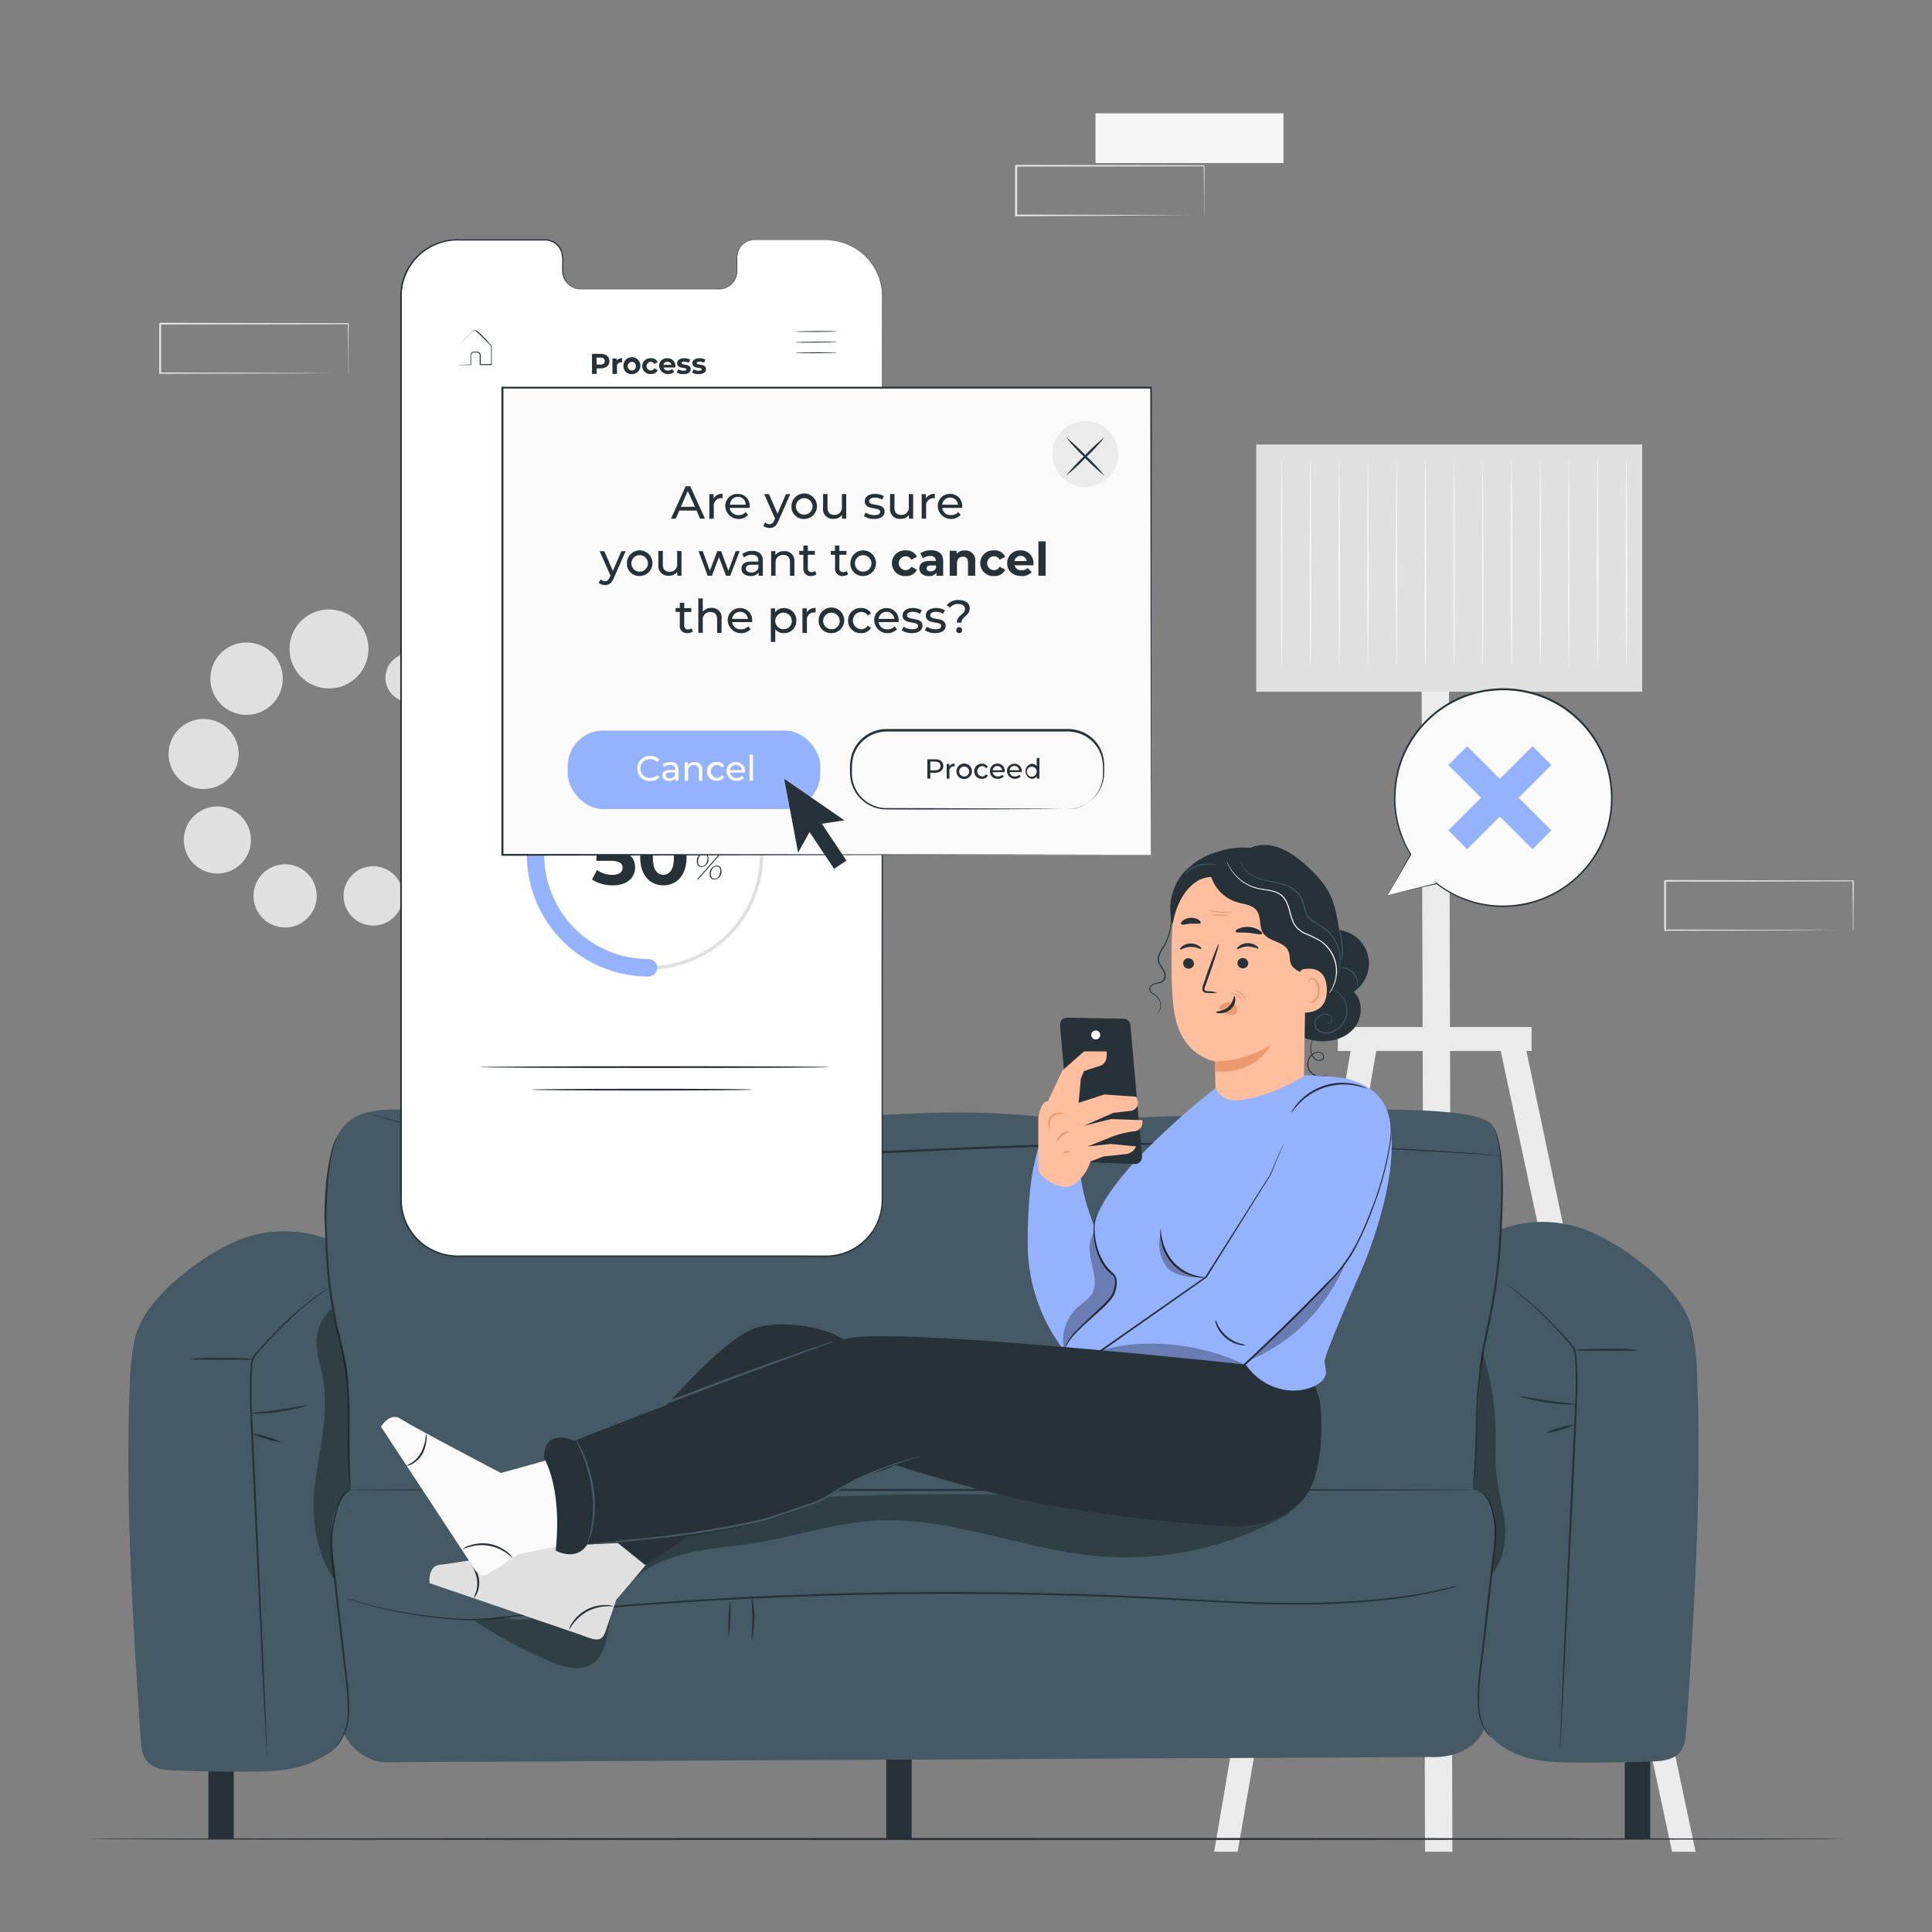 <svg xmlns="http://www.w3.org/2000/svg" viewBox="0 0 500 500"><rect x="0" y="0" width="500" height="500" fill="#808080" stroke="none"/><g id="freepik--background-complete--inject-40"><polygon points="350.42 266.78 314.22 479.22 320.3 479.22 357.07 266.78 350.42 266.78" style="fill:#ebebeb"></polygon><polygon points="393.93 266.78 438.81 479.22 432.73 479.22 387.27 266.78 393.93 266.78" style="fill:#ebebeb"></polygon><polygon points="375.88 479.22 368.8 479.22 367.9 171.84 374.98 171.84 375.88 479.22" style="fill:#ebebeb"></polygon><rect x="325.11" y="115.03" width="99.87" height="63.99" style="fill:#e0e0e0"></rect><rect x="346.24" y="265.8" width="50.13" height="6.18" style="fill:#ebebeb"></rect><path d="M331.74,170.67a5.88,5.88,0,0,1,.07,1.17h-.14c-.1-3.13-.17-13.49-.17-25.78,0-7.42.05-14.12.07-19.06,0-2.39.06-4.35.08-5.78,0-.64,0-1.16,0-1.57a3.43,3.43,0,0,1,.05-.55,1.84,1.84,0,0,1,.05.55c0,.41,0,.93,0,1.57,0,1.43,0,3.39.08,5.78,0,4.94,0,11.64.07,19.06,0,12.29-.08,22.65-.18,25.78h-.14A9,9,0,0,1,331.74,170.67Z" style="fill:#f5f5f5"></path><path d="M339.18,170.67a8.26,8.26,0,0,1,.06,1.17h-.13c-.1-3.13-.18-13.49-.18-25.78,0-7.42.05-14.12.07-19.06,0-2.39.06-4.35.08-5.78,0-.64,0-1.16.05-1.57a1.84,1.84,0,0,1,.05-.55,3.43,3.43,0,0,1,.05.55c0,.41,0,.93,0,1.57,0,1.43.05,3.39.08,5.78,0,4.94,0,11.64.07,19.06,0,12.29-.07,22.65-.18,25.78h-.13A5.88,5.88,0,0,1,339.18,170.67Z" style="fill:#f5f5f5"></path><path d="M346.61,170.67a7.1,7.1,0,0,1,.07,1.17h-.14c-.1-3.13-.18-13.49-.18-25.78,0-7.42.06-14.12.08-19.06,0-2.39.05-4.35.07-5.78,0-.64,0-1.16.05-1.57a2.39,2.39,0,0,1,.05-.55,2.39,2.39,0,0,1,.05.55c0,.41,0,.93,0,1.57,0,1.43,0,3.39.07,5.78,0,4.94.05,11.64.08,19.06,0,12.29-.08,22.65-.18,25.78h-.14A7.1,7.1,0,0,1,346.61,170.67Z" style="fill:#f5f5f5"></path><path d="M354,170.67a5.88,5.88,0,0,1,.07,1.17H354c-.1-3.13-.17-13.49-.17-25.78,0-7.42.05-14.12.07-19.06,0-2.39.06-4.35.08-5.78,0-.64,0-1.16,0-1.57a3.43,3.43,0,0,1,.05-.55,1.84,1.84,0,0,1,0,.55c0,.41,0,.93.05,1.57,0,1.43,0,3.39.08,5.78,0,4.94,0,11.64.07,19.06,0,12.29-.08,22.65-.18,25.78H354A9,9,0,0,1,354,170.67Z" style="fill:#f5f5f5"></path><path d="M361.48,170.67a8.26,8.26,0,0,1,.06,1.17h-.13c-.1-3.13-.18-13.49-.18-25.78,0-7.42,0-14.12.07-19.06,0-2.39.06-4.35.08-5.78,0-.64,0-1.16.05-1.57a1.84,1.84,0,0,1,.05-.55,3.43,3.43,0,0,1,0,.55c0,.41,0,.93,0,1.57,0,1.43.05,3.39.08,5.78,0,4.94,0,11.64.07,19.06,0,12.29-.07,22.65-.18,25.78h-.13A5.88,5.88,0,0,1,361.48,170.67Z" style="fill:#f5f5f5"></path><path d="M368.91,170.67a7.1,7.1,0,0,1,.07,1.17h-.14c-.1-3.13-.18-13.49-.18-25.78,0-7.42.06-14.12.08-19.06,0-2.39.05-4.35.07-5.78,0-.64,0-1.16.05-1.57a2.39,2.39,0,0,1,.05-.55,2.39,2.39,0,0,1,0,.55c0,.41,0,.93.05,1.57,0,1.43,0,3.39.07,5.78,0,4.94.05,11.64.08,19.06,0,12.29-.08,22.65-.18,25.78h-.14A7.1,7.1,0,0,1,368.91,170.67Z" style="fill:#f5f5f5"></path><path d="M376.34,170.67a5.88,5.88,0,0,1,.07,1.17h-.14c-.1-3.13-.17-13.49-.17-25.78,0-7.42,0-14.12.07-19.06,0-2.39.06-4.35.08-5.78,0-.64,0-1.16,0-1.57a3.43,3.43,0,0,1,0-.55,1.84,1.84,0,0,1,.05.55c0,.41,0,.93.05,1.57,0,1.43,0,3.39.08,5.78,0,4.94,0,11.64.07,19.06,0,12.29-.08,22.65-.18,25.78h-.14A9,9,0,0,1,376.34,170.67Z" style="fill:#f5f5f5"></path><path d="M383.78,170.67a8.26,8.26,0,0,1,.06,1.17h-.13c-.1-3.13-.18-13.49-.18-25.78,0-7.42.05-14.12.07-19.06,0-2.39.06-4.35.08-5.78,0-.64,0-1.16.05-1.57a1.84,1.84,0,0,1,0-.55,3.43,3.43,0,0,1,.05.55c0,.41,0,.93,0,1.57,0,1.43.05,3.39.08,5.78,0,4.94,0,11.64.07,19.06,0,12.29-.07,22.65-.18,25.78h-.13A5.88,5.88,0,0,1,383.78,170.67Z" style="fill:#f5f5f5"></path><path d="M391.21,170.67a7.1,7.1,0,0,1,.07,1.17h-.14c-.1-3.13-.18-13.49-.18-25.78,0-7.42.06-14.12.08-19.06,0-2.39,0-4.35.07-5.78,0-.64,0-1.16.05-1.57a2.39,2.39,0,0,1,0-.55,2.39,2.39,0,0,1,.05.55c0,.41,0,.93.05,1.57,0,1.43,0,3.39.07,5.78,0,4.94.05,11.64.08,19.06,0,12.29-.08,22.65-.18,25.78h-.14A7.1,7.1,0,0,1,391.21,170.67Z" style="fill:#f5f5f5"></path><path d="M398.64,170.67a5.88,5.88,0,0,1,.07,1.17h-.14c-.1-3.13-.17-13.49-.17-25.78,0-7.42.05-14.12.07-19.06,0-2.39.06-4.35.08-5.78,0-.64,0-1.16,0-1.57a3.43,3.43,0,0,1,.05-.55,1.84,1.84,0,0,1,.05.55c0,.41,0,.93.05,1.57,0,1.43,0,3.39.08,5.78,0,4.94,0,11.64.07,19.06,0,12.29-.08,22.65-.18,25.78h-.14A9,9,0,0,1,398.64,170.67Z" style="fill:#f5f5f5"></path><path d="M406.08,170.67a8.26,8.26,0,0,1,.06,1.17H406c-.1-3.13-.18-13.49-.18-25.78,0-7.42.05-14.12.07-19.06,0-2.39.06-4.35.08-5.78,0-.64,0-1.16,0-1.57a1.84,1.84,0,0,1,.05-.55,3.43,3.43,0,0,1,.05.55c0,.41,0,.93,0,1.57,0,1.43.05,3.39.08,5.78,0,4.94,0,11.64.07,19.06,0,12.29-.07,22.65-.18,25.78H406A5.88,5.88,0,0,1,406.08,170.67Z" style="fill:#f5f5f5"></path><path d="M413.51,170.67a7.1,7.1,0,0,1,.07,1.17h-.14c-.1-3.13-.18-13.49-.18-25.78,0-7.42.06-14.12.08-19.06,0-2.39.05-4.35.07-5.78,0-.64,0-1.16,0-1.57a2.39,2.39,0,0,1,.05-.55,2.39,2.39,0,0,1,.05.55c0,.41,0,.93.05,1.57,0,1.43,0,3.39.07,5.78,0,4.94.05,11.64.08,19.06,0,12.29-.08,22.65-.18,25.78h-.14A7.1,7.1,0,0,1,413.51,170.67Z" style="fill:#f5f5f5"></path><path d="M420.94,170.67a5.88,5.88,0,0,1,.07,1.17h-.14c-.1-3.13-.17-13.49-.17-25.78,0-7.42.05-14.12.07-19.06,0-2.39.06-4.35.08-5.78,0-.64,0-1.16,0-1.57a3.43,3.43,0,0,1,.05-.55,1.84,1.84,0,0,1,.05.55c0,.41,0,.93.05,1.57,0,1.43,0,3.39.08,5.78,0,4.94,0,11.64.07,19.06,0,12.29-.08,22.65-.18,25.78h-.14A9,9,0,0,1,420.94,170.67Z" style="fill:#f5f5f5"></path><circle cx="96.59" cy="231.85" r="7.68" transform="translate(-135.65 136.21) rotate(-45)" style="fill:#e0e0e0"></circle><circle cx="73.79" cy="231.85" r="8.18" style="fill:#e0e0e0"></circle><circle cx="56.26" cy="217.38" r="8.68" transform="translate(-141.67 111.35) rotate(-47.31)" style="fill:#e0e0e0"></circle><circle cx="52.7" cy="195.13" r="9.07" style="fill:#e0e0e0"></circle><circle cx="63.81" cy="175.64" r="9.37" style="fill:#e0e0e0"></circle><circle cx="85.15" cy="167.95" r="10.22" transform="translate(-58.11 45.74) rotate(-22.65)" style="fill:#e0e0e0"></circle><circle cx="113.53" cy="217.2" r="7.42" transform="translate(-119.02 294.56) rotate(-80.8)" style="fill:#e0e0e0"></circle><path d="M124.39,194.88A6.89,6.89,0,1,1,117.5,188,6.88,6.88,0,0,1,124.39,194.88Z" style="fill:#e0e0e0"></path><path d="M112.34,175.39a6.29,6.29,0,1,1-6.29-6.29A6.29,6.29,0,0,1,112.34,175.39Z" style="fill:#e0e0e0"></path><rect x="283.51" y="29.33" width="48.65" height="12.87" style="fill:#f5f5f5"></rect><path d="M311.59,55.76a1,1,0,0,1,0-.23v-.66c0-.61,0-1.45,0-2.53,0-2.23,0-5.42-.08-9.45l.15.15-48.65.1c.11-.11-.25.25.24-.25h0V55.76l-.24-.24,34.67.11,10.23.07,2.77,0,.72,0h.26a.94.94,0,0,1-.23,0h-.69l-2.72,0-10.17.06L262.94,56h-.25V42.91h0l.25-.25,48.65.1h.15v.15c0,4.07-.07,7.29-.08,9.53,0,1.07,0,1.91,0,2.5,0,.26,0,.47,0,.64A1.23,1.23,0,0,1,311.59,55.76Z" style="fill:#e0e0e0"></path><path d="M479.51,240.8s0-.09,0-.24l0-.66c0-.6,0-1.45,0-2.53,0-2.22-.05-5.42-.09-9.44l.15.15-48.65.09c.11-.11-.25.25.25-.24h0v6.52c0,2.15,0,4.26,0,6.33l-.24-.24,34.67.11,10.24.06,2.76,0h.73a1.27,1.27,0,0,1,.25,0h-.22l-.7,0-2.71,0-10.18.07-34.84.11h-.24v-.24q0-3.11,0-6.33V228h0l.25-.25,48.65.1h.16v.15c0,4.06-.06,7.29-.08,9.53,0,1.07,0,1.9,0,2.5,0,.26,0,.47,0,.63A.85.85,0,0,1,479.51,240.8Z" style="fill:#e0e0e0"></path><path d="M90.1,96.64a1.35,1.35,0,0,1,0-.24v-.66c0-.6,0-1.45,0-2.53,0-2.22,0-5.42-.08-9.44l.15.15L41.45,84l.24-.24h0V96.64l-.24-.25,34.67.11,10.23.07,2.77,0h.72l.26,0h-.23l-.69,0-2.72,0-10.17.07-34.84.11H41.2V83.79h0c.49-.5.14-.14.25-.25l48.65.09h.15v.15c0,4.06-.07,7.29-.08,9.53,0,1.07,0,1.9,0,2.5,0,.26,0,.47,0,.63A1.66,1.66,0,0,1,90.1,96.64Z" style="fill:#e0e0e0"></path></g><g id="freepik--Sofa--inject-40"><rect x="229.37" y="453.08" width="6.57" height="22.85" style="fill:#263238"></rect><rect x="53.93" y="453.08" width="6.57" height="22.85" style="fill:#263238"></rect><polygon points="427.06 475.98 420.49 475.98 420.49 456.21 427.06 453.1 427.06 475.98" style="fill:#263238"></polygon><path d="M269.66,289.08c-23.82-2.76-47.64.08-71.57,1.55-31.59,1.95-63.17-3.38-94.81-3.51-4.61,0-9.63.22-13.13,3.22-2.45,2.11-3.73,5.27-4.52,8.4-6.11,24.37,7.46,46.83,5,71.7a4.2,4.2,0,0,1-.06.61l.07,19.27,290.44-4.73s13.13-86.43,4.77-94.78S290,291.45,269.66,289.08Z" style="fill:#455a64"></path><path d="M388.28,299.07s-.26,0-.76,0l-2.23-.14-8.57-.57c-7.43-.47-18.2-1.06-31.52-1.49s-29.19-.69-46.81-.58-37,.65-57.29,1.6-39.69,1.74-57.33,1.67A388.55,388.55,0,0,1,137,296.92a277.36,277.36,0,0,1-31-5.72c-3.61-.94-6.38-1.77-8.27-2.3l-2.14-.62c-.49-.14-.73-.23-.73-.23s.25.05.74.18l2.16.57c1.9.49,4.68,1.3,8.29,2.21a288.37,288.37,0,0,0,31,5.54,394.3,394.3,0,0,0,46.7,2.5c17.62,0,37-.79,57.31-1.71s39.69-1.48,57.31-1.56,33.5.21,46.82.7,24.09,1.12,31.53,1.65c3.72.25,6.6.49,8.56.66l2.22.2C388,299,388.28,299.07,388.28,299.07Z" style="fill:#263238"></path><path d="M94.8,389.22c-3.44,0-6.4,2.59-7.68,5.6s-1.23,6.34-1.16,9.57q.33,15.11.64,30.22c.1,4.62.23,9.38,2.19,13.61s6.22,7.88,11.14,7.84l270.25-1.35s16.38,1.45,15.09-15.56-.72-50.24-4.17-53.56S94.8,389.22,94.8,389.22Z" style="fill:#455a64"></path><path d="M401.75,400.61,401,401l-2.1,1.19a89.51,89.51,0,0,1-8.4,4,120.89,120.89,0,0,1-33.11,8,208.72,208.72,0,0,1-23.56,1.05c-8.47,0-17.52-.49-27-1s-19.5-1-29.86-1.29-21.09-.46-32.08-.46a1077.34,1077.34,0,0,0-112.39,6,102.77,102.77,0,0,1-10.25.85,85.82,85.82,0,0,1-9.16-.61,126.27,126.27,0,0,1-14.48-2.49,74.4,74.4,0,0,1-8.92-2.59,23.1,23.1,0,0,1-2.23-.91l-.74-.35s.26.09.76.3,1.25.52,2.25.86a78.26,78.26,0,0,0,8.92,2.5,133.49,133.49,0,0,0,14.47,2.39,83.51,83.51,0,0,0,9.13.56,97.64,97.64,0,0,0,10.21-.88A1045.75,1045.75,0,0,1,244.89,412c11,0,21.73.18,32.1.47s20.36.78,29.87,1.32,18.55,1,27,1a211,211,0,0,0,23.51-1A122.15,122.15,0,0,0,390.46,406c3.75-1.48,6.53-2.92,8.43-3.86L401,401C401.49,400.73,401.75,400.61,401.75,400.61Z" style="fill:#263238"></path><path d="M188.58,423.75a44.91,44.91,0,0,1,.4-9.65,44.91,44.91,0,0,1-.4,9.65Z" style="fill:#263238"></path><path d="M194.54,424.55c-.16,0,.16-2.62.16-5.83s-.32-5.81-.16-5.83a25.33,25.33,0,0,1,0,11.66Z" style="fill:#263238"></path><path d="M183.36,309.73a28.13,28.13,0,0,1-1.88-5.07,28.86,28.86,0,0,1-1.38-5.22,28.13,28.13,0,0,1,1.88,5.07A27.68,27.68,0,0,1,183.36,309.73Z" style="fill:#263238"></path><path d="M189.25,318.11a23.79,23.79,0,0,1,.63-2.73,28.55,28.55,0,0,0,.78-6.63,22.82,22.82,0,0,0-1.1-6.57,27.78,27.78,0,0,1-.9-2.64s.17.21.4.64a15.86,15.86,0,0,1,.85,1.88,20,20,0,0,1,1.27,6.68,24.05,24.05,0,0,1-.94,6.73A11,11,0,0,1,189.25,318.11Z" style="fill:#263238"></path><path d="M89.91,420.74c-.29,6.59,2,18.74,0,25s-2.06,6.63-7.89,9.73c-5.14,2.73-11.21,3-17,3q-9.85.1-19.7-.27c-2.58-.1-5.44-.36-7.15-2.28-1.43-1.6-1.64-3.91-1.78-6.06-2-30.25-4-60.58-2.82-90.88a63.61,63.61,0,0,1,1.49-13.14C37.64,335.76,52,325,61.64,321s20.42-2.75,29.42,2.62l3.21,42.32-3.49,19.67Z" style="fill:#455a64"></path><path d="M85.37,333.28a1.87,1.87,0,0,1-.28.19l-.85.53c-.73.46-1.8,1.19-3.12,2.19a90.35,90.35,0,0,0-10.33,9.49c-1,1.07-2.07,2.21-3.15,3.42-.53.61-1.07,1.23-1.6,1.88a4.11,4.11,0,0,0-.73,2.3,86.42,86.42,0,0,0-.13,11.1c.36,7.85.76,16.47,1.17,25.51.81,18.1,1.55,34.47,2.08,46.36.24,5.91.43,10.7.57,14.05,0,1.64.1,2.92.13,3.82,0,.42,0,.75,0,1a1.8,1.8,0,0,1,0,.34,1.1,1.1,0,0,1,0-.34c0-.25,0-.58-.08-1,0-.91-.13-2.19-.22-3.82-.18-3.35-.43-8.14-.74-14-.57-11.89-1.36-28.26-2.23-46.35-.4-9.05-.84-17.67-1.13-25.52a85.47,85.47,0,0,1,.18-11.17c.05-.44.14-.87.23-1.3a5.53,5.53,0,0,1,.22-.65,2.49,2.49,0,0,1,.38-.56c.54-.66,1.09-1.28,1.63-1.88,1.09-1.21,2.15-2.36,3.18-3.42A87.22,87.22,0,0,1,81,336a36.54,36.54,0,0,1,3.19-2.11l.87-.48A1.2,1.2,0,0,1,85.37,333.28Z" style="fill:#263238"></path><path d="M79.48,363.68a8,8,0,0,1-2.06.67c-1.29.33-3.09.71-5.1,1a50.3,50.3,0,0,1-5.18.47,8.22,8.22,0,0,1-2.16-.05c0-.16,3.27-.36,7.27-.94S79.44,363.53,79.48,363.68Z" style="fill:#263238"></path><path d="M72.81,373.19a14.61,14.61,0,0,1-3.79-.8,15.29,15.29,0,0,1-3.65-1.3,14.57,14.57,0,0,1,3.8.8A14.89,14.89,0,0,1,72.81,373.19Z" style="fill:#263238"></path><path d="M49.07,351.77a45.6,45.6,0,0,1,8.15-.37c2.26,0,4.29.08,5.77.15a10.92,10.92,0,0,1,2.38.22,10.59,10.59,0,0,1-2.39.15c-1.47,0-3.51,0-5.76,0l-5.76-.05A12.34,12.34,0,0,1,49.07,351.77Z" style="fill:#263238"></path><path d="M87.51,293.71a.67.67,0,0,1-.09.22c-.09.17-.19.38-.31.63a16.37,16.37,0,0,0-.86,2.55,59.49,59.49,0,0,0-1.41,9.81c-.17,2.09-.29,4.38-.36,6.84-.06,1.24,0,2.5.06,3.81s.11,2.67.17,4.05a121.92,121.92,0,0,0,1.91,17.91c.57,3.15,1.37,6.16,2.07,9.11a66.45,66.45,0,0,1,1.43,8.62A119.57,119.57,0,0,1,90.38,372c-.1,4.19,0,7.59.14,9.93.06,1.17.16,2.07.21,2.69l0,.7a.73.73,0,0,1,0,.24s0-.07,0-.23-.06-.42-.11-.7c-.07-.61-.22-1.51-.3-2.69A95.85,95.85,0,0,1,90,372a126.64,126.64,0,0,0-.36-14.71,67.12,67.12,0,0,0-1.46-8.55c-.69-2.93-1.51-6-2.09-9.13a119.06,119.06,0,0,1-1.87-18c0-1.39-.1-2.74-.15-4.06,0-.66,0-1.31-.07-1.95s0-1.27,0-1.89c.09-2.47.23-4.77.42-6.86a54.63,54.63,0,0,1,1.59-9.83,14.16,14.16,0,0,1,1-2.54l.36-.61C87.46,293.77,87.5,293.7,87.51,293.71Z" style="fill:#263238"></path><path d="M90.78,385.59a5.13,5.13,0,0,0-2,1.75,10.9,10.9,0,0,0-1.28,2.87c-.36,1.19-.64,2.57-1,4.11a19.13,19.13,0,0,0-.52,5,57.5,57.5,0,0,0,.51,5.84c.48,4.13,1,8.65,1.56,13.4s1.06,9.28,1.52,13.41a72.13,72.13,0,0,1,.79,11,14.71,14.71,0,0,1-1.93,7.17,7.85,7.85,0,0,1-1.76,2.08,19.37,19.37,0,0,0,1.59-2.19A15,15,0,0,0,90,443a75.93,75.93,0,0,0-.89-10.94c-.48-4.12-1-8.65-1.57-13.4s-1-9.28-1.52-13.4a57.09,57.09,0,0,1-.46-5.89,19.54,19.54,0,0,1,.59-5.13c.33-1.53.64-2.92,1-4.11a10.39,10.39,0,0,1,1.4-2.91,4.61,4.61,0,0,1,1.5-1.37,4.71,4.71,0,0,1,.49-.21Z" style="fill:#263238"></path><path d="M376.52,418.19c.29,6.6.61,13.28,2.59,19.58s5.85,12.28,11.68,15.38c5.15,2.74,11.21,3,17,3q9.84.09,19.7-.28c2.57-.1,5.43-.35,7.15-2.27,1.43-1.6,1.64-3.92,1.78-6.06,2-30.26,4-60.58,2.81-90.88a62.86,62.86,0,0,0-1.49-13.14c-2.58-10.16-16.89-20.93-26.58-24.93s-20.42-2.75-29.42,2.62l-3.21,42.31Z" style="fill:#455a64"></path><path d="M387.48,330.92a1.54,1.54,0,0,1,.3.15l.87.48c.76.44,1.85,1.14,3.2,2.12a87.16,87.16,0,0,1,10.47,9.4q1.56,1.59,3.18,3.41c.54.61,1.09,1.23,1.63,1.88a2.46,2.46,0,0,1,.38.57,5.39,5.39,0,0,1,.22.64,11.81,11.81,0,0,1,.23,1.3,85.47,85.47,0,0,1,.19,11.17c-.3,7.86-.73,16.47-1.14,25.52-.87,18.09-1.66,34.46-2.23,46.35-.31,5.91-.56,10.7-.73,14-.1,1.63-.18,2.91-.23,3.81l-.07,1c0,.22,0,.33,0,.33a1.23,1.23,0,0,1,0-.34q0-.37,0-1c0-.91.07-2.19.12-3.82.14-3.35.33-8.14.57-14.05.54-11.89,1.27-28.27,2.08-46.36.42-9.05.82-17.67,1.18-25.51a86.32,86.32,0,0,0-.14-11.1,4.13,4.13,0,0,0-.72-2.3c-.53-.65-1.08-1.28-1.61-1.88-1.07-1.21-2.12-2.36-3.15-3.43a92.27,92.27,0,0,0-10.33-9.49c-1.32-1-2.38-1.72-3.12-2.19l-.84-.52C387.57,331,387.47,330.93,387.48,330.92Z" style="fill:#263238"></path><path d="M393.37,361.33c0-.16,3.23.58,7.23,1.16s7.27.77,7.26.93a8.39,8.39,0,0,1-2.16.06,50.7,50.7,0,0,1-5.18-.48,49.83,49.83,0,0,1-5.1-1A7.94,7.94,0,0,1,393.37,361.33Z" style="fill:#263238"></path><path d="M400,370.84a14.64,14.64,0,0,1,3.65-1.31,14.46,14.46,0,0,1,3.79-.8,14.84,14.84,0,0,1-3.65,1.31A14.46,14.46,0,0,1,400,370.84Z" style="fill:#263238"></path><path d="M423.78,349.42a13.63,13.63,0,0,1-2.39.1l-5.77.05c-2.25,0-4.28,0-5.76,0a11.05,11.05,0,0,1-2.39-.14,10.68,10.68,0,0,1,2.38-.23c1.48-.07,3.52-.13,5.77-.14C420.13,349,423.79,349.25,423.78,349.42Z" style="fill:#263238"></path><path d="M386.53,291.72a.72.72,0,0,1,.13.21c.1.17.21.38.34.63a14.25,14.25,0,0,1,.87,2.63,51.34,51.34,0,0,1,1.05,10.1c.13,4.3-.12,9.4-.41,15.06a136.32,136.32,0,0,1-2.2,18.31c-.6,3.22-1.33,6.33-1.92,9.34s-1,6-1.28,8.77c-.59,5.62-.69,10.72-.86,15s-.38,7.75-.65,10.13c-.11,1.2-.25,2.12-.33,2.74,0,.29-.08.52-.11.71a.81.81,0,0,1-.06.24s0-.08,0-.24,0-.43.05-.72c0-.63.16-1.55.24-2.74.2-2.39.38-5.85.48-10.13s.18-9.39.75-15c.29-2.82.69-5.78,1.26-8.81s1.31-6.14,1.91-9.35A140.68,140.68,0,0,0,388,320.32c.32-5.65.6-10.75.52-15a54.09,54.09,0,0,0-.88-10.06,15.84,15.84,0,0,0-.76-2.63l-.29-.66Z" style="fill:#263238"></path><path d="M382.06,385.59a3,3,0,0,1,.66.22,5.45,5.45,0,0,1,1.64,1.1,6.94,6.94,0,0,1,1.61,2.68,27.71,27.71,0,0,1,1,4c.52,3,.08,6.72-.38,10.7s-.95,8.4-1.48,13-1.05,9-1.52,13a66.64,66.64,0,0,0-.8,10.62,14.7,14.7,0,0,0,1.75,6.85,19.16,19.16,0,0,0,1.56,2.11,7.76,7.76,0,0,1-1.73-2,14.32,14.32,0,0,1-1.95-6.93,63.75,63.75,0,0,1,.7-10.69c.45-4,1-8.4,1.48-13s1.05-9,1.51-13,1-7.6.49-10.6a28,28,0,0,0-.93-4,6.86,6.86,0,0,0-1.49-2.64A7.75,7.75,0,0,0,382.06,385.59Z" style="fill:#263238"></path><path d="M381.1,385.59c0,.15-65.14.26-145.47.26s-145.49-.11-145.49-.26,65.13-.26,145.49-.26S381.1,385.45,381.1,385.59Z" style="fill:#263238"></path><g style="opacity:0.3"><path d="M89.72,354.34,85.93,338.7c-2.65,1.75-4.08,5.84-4,9s1.15,6.26,1.69,9.39c1.47,8.57-.75,17.26-2,25.87s-.17,18.91,5,25.87c0-3-.92-6.65-.91-10.23,0-5.49,1.39-10.77,5-13C90.78,385.59,90.39,363.22,89.72,354.34Z"></path></g><g style="opacity:0.3"><path d="M381.32,385.63v0a3.38,3.38,0,0,0-.45,0Z"></path></g><g style="opacity:0.3"><path d="M389.45,394.38c-.49-4.63-1.89-9.13-2.28-13.76-.24-3-.07-5.95-.08-8.93a71.87,71.87,0,0,0-3.53-22q-1.12,17.94-2.24,35.87a4,4,0,0,1,2.74,1.19,11,11,0,0,1,1.9,3.27c1.62,5.61.94,11.75,0,17.52C389,404.05,389.94,399,389.45,394.38Z"></path></g></g><g id="freepik--speech-bubble--inject-40"><path d="M359.17,231.66l6-10.5a28.12,28.12,0,1,1,6.74,7.5h0Z" style="fill:#fafafa"></path><path d="M359.17,231.66l12.68-3.12-.08.21h0l-.61-.8.8.62a27.94,27.94,0,0,0,13.39,5.55,25.47,25.47,0,0,0,4.4.2c.76,0,1.53-.07,2.3-.13l2.35-.37a28,28,0,0,0,22-21.87,28.38,28.38,0,0,0-.34-12.32,27.35,27.35,0,0,0-5.94-11.38,27.72,27.72,0,0,0-10.66-7.61A28.29,28.29,0,0,0,387,178.71a27.4,27.4,0,0,0-11.4,3.35,28.13,28.13,0,0,0-13.2,16.16,30.06,30.06,0,0,0-1.25,9,27.88,27.88,0,0,0,4.07,13.83l0,.07,0,.06-6.06,10.44L365,221.1v.13a28.05,28.05,0,0,1-4.22-14A30.58,30.58,0,0,1,362,198.1a28.49,28.49,0,0,1,13.36-16.46,27.79,27.79,0,0,1,11.6-3.43,28.23,28.23,0,0,1,23.5,9.69,27.89,27.89,0,0,1,6,11.6,28.72,28.72,0,0,1,.33,12.53,28,28,0,0,1-4.77,10.89,28.5,28.5,0,0,1-17.61,11.3l-2.38.35c-.79.07-1.57.09-2.34.13a25.1,25.1,0,0,1-4.46-.23,27.94,27.94,0,0,1-13.5-5.71l.18-.18h0l.12.16-.19.05Z" style="fill:#263238"></path><rect x="384.72" y="191.04" width="6.88" height="30.82" transform="translate(808.61 77.96) rotate(135)" style="fill:#95B2FF"></rect><rect x="384.72" y="191.04" width="6.88" height="30.82" transform="translate(516.65 626.9) rotate(-135)" style="fill:#95B2FF"></rect></g><g id="freepik--Character--inject-40"><g style="opacity:0.3"><path d="M195.2,388.29c-8.36.5-17,1.18-24.42,5-7.84,4-13.58,11.11-20.3,16.82s-11.82,11-20.25,8.41l-7.43.93a120,120,0,0,0,19,10.26c3.64,1.63,8.05,3.06,11.41.91,4.14-2.65,3.78-8.65,5.16-13.37,2.08-7.08,8.81-11.93,15.82-14.24s14.5-2.59,21.78-3.78c10-1.62,19.71-5,29.81-5.65,19.58-1.34,38.44,7.31,58,9.11a84.52,84.52,0,0,0,50-11.08C287.81,386.18,241.37,385.53,195.2,388.29Z"></path></g><path d="M330,247.29a14.92,14.92,0,0,1,12.16-7.09l-.48,1.33a8.73,8.73,0,0,1,8.65,15.13c2.52,2.39,2.33,6.8.09,9.45s-6,3.68-9.45,3.3a14.66,14.66,0,0,1-11-22.12Z" style="fill:#263238"></path><path d="M337.6,236.89c-.72-2-.41-4.16-.68-6.25-.59-4.6-4.17-8.48-8.49-10.16a20.31,20.31,0,0,0-13.63.07,18.86,18.86,0,0,0-8.63,5.47,14.38,14.38,0,0,0-2.81,12.9l23.51-3.12a26.14,26.14,0,0,0,7.05,4.78,4.92,4.92,0,0,0,2.44.42,2.19,2.19,0,0,0,1.85-1.49A4.64,4.64,0,0,0,337.6,236.89Z" style="fill:#263238"></path><path d="M334.65,231.62,314.22,227c-6.52-.52-10.63,7.6-10.88,14.14-.26,7.26-.3,16.13.69,21.52,2,10.83,10.39,12,10.39,12s.25,13.08.4,17c7.39,3.52,14.78-2.67,22.54-6.14l.81-50.15A3.83,3.83,0,0,0,334.65,231.62Z" style="fill:#ffbe9d"></path><path d="M306.19,249.31a1.42,1.42,0,0,0,1.39,1.38,1.34,1.34,0,0,0,1.4-1.3A1.39,1.39,0,0,0,307.6,248,1.34,1.34,0,0,0,306.19,249.31Z" style="fill:#263238"></path><path d="M305.39,245.72c.18.18,1.21-.63,2.71-.67s2.62.69,2.78.5-.11-.41-.59-.74a3.81,3.81,0,0,0-2.23-.63,3.7,3.7,0,0,0-2.16.76C305.45,245.31,305.3,245.64,305.39,245.72Z" style="fill:#263238"></path><path d="M320.25,249.24a1.4,1.4,0,0,0,1.39,1.37,1.33,1.33,0,0,0,1.4-1.29,1.39,1.39,0,0,0-1.38-1.37A1.33,1.33,0,0,0,320.25,249.24Z" style="fill:#263238"></path><path d="M320.15,245.61c.18.18,1.21-.63,2.71-.66s2.62.68,2.78.5-.1-.41-.59-.75a3.89,3.89,0,0,0-2.23-.62,3.64,3.64,0,0,0-2.16.76C320.21,245.2,320.06,245.53,320.15,245.61Z" style="fill:#263238"></path><path d="M315,256.89a9.27,9.27,0,0,0-2.45-.38c-.38,0-.75-.1-.82-.36A1.89,1.89,0,0,1,312,255c.33-.94.69-1.92,1.06-2.95,1.46-4.19,2.51-7.64,2.34-7.7s-1.49,3.3-3,7.5l-1,3a2.25,2.25,0,0,0-.16,1.51,1,1,0,0,0,.65.54,2.67,2.67,0,0,0,.65.08A10.27,10.27,0,0,0,315,256.89Z" style="fill:#263238"></path><path d="M314.42,274.67a27.71,27.71,0,0,0,14.46-4.26s-3.47,7.62-14.38,6.89Z" style="fill:#eb996e"></path><path d="M315.72,260.49a2.7,2.7,0,0,1,2.4-1.07,2.47,2.47,0,0,1,1.73.87,1.55,1.55,0,0,1,.16,1.78,1.78,1.78,0,0,1-1.95.55,5.71,5.71,0,0,1-1.95-1.09,1.8,1.8,0,0,1-.44-.43.5.5,0,0,1,0-.56" style="fill:#eb996e"></path><path d="M319.43,257.81c-.24,0-.2,1.62-1.57,2.81s-3.1,1.06-3.1,1.29.39.31,1.12.31a4.1,4.1,0,0,0,2.6-1,3.49,3.49,0,0,0,1.21-2.35C319.74,258.2,319.55,257.8,319.43,257.81Z" style="fill:#263238"></path><path d="M319.78,241.08c.16.41,1.65.17,3.42.34s3.2.61,3.42.24c.1-.18-.15-.56-.74-.94a6,6,0,0,0-5.21-.44C320,240.56,319.71,240.89,319.78,241.08Z" style="fill:#263238"></path><path d="M305.65,239.14c.28.34,1.3,0,2.54-.09s2.31.17,2.54-.2c.1-.17-.07-.51-.54-.82a3.71,3.71,0,0,0-4.09.23C305.67,238.63,305.53,239,305.65,239.14Z" style="fill:#263238"></path><path d="M323.62,219.4l-10.46,6.37a10.14,10.14,0,0,0,6.93,7.7c1.86.55,4.1.69,5.21,2.28s.5,4,1.56,5.67c1.47,2.32,5.45,2.18,6.56,4.7.48,1.1.24,2.41.74,3.5.68,1.45,4.37,3.27,5.89,2.78s3.35.76,3.84-.6c0,0,3.84-3.65,2.71-11s-2.08-10.49-7.12-15.47S329.14,217.19,323.62,219.4Z" style="fill:#263238"></path><path d="M335.57,253.71c0-.81.86-2.74,1.66-2.88,2.13-.39,6-.32,6.16,5.1.24,7.41-7.25,6.13-7.27,5.92S335.63,256.51,335.57,253.71Z" style="fill:#ffbe9d"></path><path d="M338.29,259s.13.09.35.18a1.29,1.29,0,0,0,1,0,3.22,3.22,0,0,0,1.39-2.91,4.3,4.3,0,0,0-.43-1.84,1.47,1.47,0,0,0-1-1,.66.66,0,0,0-.75.38c-.09.21,0,.35-.08.37s-.16-.12-.11-.43a.77.77,0,0,1,.27-.47,1,1,0,0,1,.71-.21,1.82,1.82,0,0,1,1.39,1.1,4.38,4.38,0,0,1,.51,2c0,1.5-.71,2.92-1.78,3.27a1.37,1.37,0,0,1-1.18-.16C338.31,259.14,338.27,259,338.29,259Z" style="fill:#eb996e"></path><path d="M299.36,262.46l.25-.2a2.71,2.71,0,0,0,.54-.76,3.17,3.17,0,0,0,.3-1.44,3.13,3.13,0,0,0-.62-1.85c-.45-.62-1.24-.91-1.81-1.48a1,1,0,0,1-.32-1.07,1.6,1.6,0,0,1,.92-.84,8.67,8.67,0,0,1,1.38-.36,2.25,2.25,0,0,0,1.36-.79,2,2,0,0,0,.25-1.61,4.66,4.66,0,0,0-.67-1.51,10.9,10.9,0,0,1-.8-1.38,2.4,2.4,0,0,1-.2-1.46,9.57,9.57,0,0,1,1.31-2.59,14.83,14.83,0,0,0,1.72-4.74,14.06,14.06,0,0,0,.22-3.39c0-.4-.05-.71-.08-.92a1.43,1.43,0,0,0-.06-.32s0,.45,0,1.24a15.84,15.84,0,0,1-.3,3.36A15.2,15.2,0,0,1,301,245a9.5,9.5,0,0,0-1.35,2.66,2.63,2.63,0,0,0,.21,1.61,10.48,10.48,0,0,0,.82,1.42,4.39,4.39,0,0,1,.63,1.42,1.75,1.75,0,0,1-.2,1.41,2,2,0,0,1-1.21.7,8.06,8.06,0,0,0-1.42.38,1.81,1.81,0,0,0-1,1,1.18,1.18,0,0,0,0,.72,1.54,1.54,0,0,0,.38.58c.64.6,1.41.87,1.83,1.43a3.08,3.08,0,0,1,.62,1.74,3.14,3.14,0,0,1-.25,1.39A3.55,3.55,0,0,1,299.36,262.46Z" style="fill:#263238"></path><path d="M344.1,257a6.89,6.89,0,0,0,1-1.65,9.49,9.49,0,0,0-3.1-11.8,25.43,25.43,0,0,0-4.14-2.08,7,7,0,0,1-2-1.35,6,6,0,0,1-1.27-2.09c-.6-1.58-.83-3.26-1.56-4.73a5.08,5.08,0,0,0-1.52-1.85,6,6,0,0,0-2.1-.93c-1.45-.37-2.86-.45-4.11-.78a10.92,10.92,0,0,1-3.3-1.44,11.62,11.62,0,0,1-3.63-3.71,10.33,10.33,0,0,1-.67-1.27l-.16-.34c0-.07,0-.11-.06-.11a8.35,8.35,0,0,0,.8,1.77,11.4,11.4,0,0,0,3.62,3.82,11.12,11.12,0,0,0,3.34,1.5c1.28.34,2.7.42,4.11.79a6.15,6.15,0,0,1,2,.9,4.81,4.81,0,0,1,1.44,1.77c.71,1.42.93,3.09,1.54,4.7a6.49,6.49,0,0,0,1.33,2.18,7.35,7.35,0,0,0,2,1.4,26.35,26.35,0,0,1,4.12,2,9.53,9.53,0,0,1,3.89,6.45,9.72,9.72,0,0,1-.74,5.12,10.13,10.13,0,0,1-.67,1.26l-.2.32Z" style="fill:#fafafa"></path><path d="M345.48,253.64a7.29,7.29,0,0,0,.77-1.57,10.87,10.87,0,0,0,.6-4.72,10.2,10.2,0,0,0-3-6.3,9.69,9.69,0,0,0-1.63-1.26c-.59-.38-1.21-.72-1.81-1.11a6.83,6.83,0,0,1-1.63-1.4,5.4,5.4,0,0,1-.95-2c-.2-.73-.35-1.48-.61-2.2a5.85,5.85,0,0,0-1.15-1.92,8.44,8.44,0,0,0-3.52-2.26,25.43,25.43,0,0,0-3.68-.89,22.23,22.23,0,0,1-3.17-.79,7.91,7.91,0,0,1-3.79-2.68,7.58,7.58,0,0,1-.82-1.53l0,.11a3.43,3.43,0,0,0,.1.33,5.86,5.86,0,0,0,.6,1.15,7.9,7.9,0,0,0,3.82,2.79,21.43,21.43,0,0,0,3.19.83,25.81,25.81,0,0,1,3.64.91,8.28,8.28,0,0,1,3.41,2.2,6,6,0,0,1,1.1,1.84c.25.69.39,1.43.6,2.18a5.71,5.71,0,0,0,1,2.08,7.08,7.08,0,0,0,1.69,1.46,19.13,19.13,0,0,1,3.42,2.32,10.08,10.08,0,0,1,3,6.15,11,11,0,0,1-.51,4.66,10.86,10.86,0,0,1-.48,1.2A4.15,4.15,0,0,0,345.48,253.64Z" style="fill:#455a64"></path><path d="M306.57,226.32s.38-.37,1.05-.88a8.45,8.45,0,0,1,2.92-1.43,8.77,8.77,0,0,1,3.25-.21c.84.11,1.34.29,1.35.25s-.11-.08-.34-.16a4.68,4.68,0,0,0-1-.27,6.84,6.84,0,0,0-1.51-.12,8.23,8.23,0,0,0-1.83.26,8.78,8.78,0,0,0-1.73.68,7.5,7.5,0,0,0-1.25.85,5.34,5.34,0,0,0-.72.72C306.63,226.2,306.55,226.31,306.57,226.32Z" style="fill:#455a64"></path><path d="M343.32,264.8a.51.51,0,0,0,.27.11,1,1,0,0,0,.81-.26,1.13,1.13,0,0,0,.33-.54,1.24,1.24,0,0,0-.08-.75,1.66,1.66,0,0,0-1.46-1,3.08,3.08,0,0,0-2.05.69,2.61,2.61,0,0,0-.78.95,2.16,2.16,0,0,0-.16,1.31,2.8,2.8,0,0,0,1.81,2,4.27,4.27,0,0,0,2.94-.18,6.22,6.22,0,0,0,3.58-4.21,5.65,5.65,0,0,0,.07-2.48,6,6,0,0,0-.79-2,6,6,0,0,0-2.24-2.14l-.44-.22a2.47,2.47,0,0,0-.33-.13.87.87,0,0,0-.28-.07s.38.14,1,.51a6.17,6.17,0,0,1,2.13,2.15,5.64,5.64,0,0,1,.65,4.33,6,6,0,0,1-3.45,4,4,4,0,0,1-2.75.17,2.53,2.53,0,0,1-1.66-1.82,2.08,2.08,0,0,1,.83-2,2.94,2.94,0,0,1,1.91-.67,1.52,1.52,0,0,1,1.34.85,1.11,1.11,0,0,1,.09.66,1,1,0,0,1-1,.78A1,1,0,0,1,343.32,264.8Z" style="fill:#455a64"></path><path d="M343.72,277.87a6.69,6.69,0,0,1-.79.41,3.28,3.28,0,0,1-2.34,0,3.18,3.18,0,0,1-2-2.68,3.13,3.13,0,0,1,.54-1.95,2.83,2.83,0,0,1,1.76-1.22,1.5,1.5,0,0,1,1,.15,1.15,1.15,0,0,1,.53.83.79.79,0,0,1-.41.79,1.44,1.44,0,0,1-.94.08,2.25,2.25,0,0,1-1.36-1.16,3.58,3.58,0,0,1-.42-1.57,7.47,7.47,0,0,1,.41-2.38,6.51,6.51,0,0,0,.25-.86,2.28,2.28,0,0,0-.1.21c-.06.14-.15.35-.25.62a6.87,6.87,0,0,0-.49,2.41,3.49,3.49,0,0,0,.41,1.67,2.45,2.45,0,0,0,1.49,1.3,1.68,1.68,0,0,0,1.12-.1,1,1,0,0,0,.55-1,1.43,1.43,0,0,0-.65-1,1.79,1.79,0,0,0-1.22-.19,3,3,0,0,0-1.92,1.34,3.26,3.26,0,0,0,4,4.84,3,3,0,0,0,.58-.34A1.45,1.45,0,0,0,343.72,277.87Z" style="fill:#263238"></path><path d="M318.63,257.22a3.66,3.66,0,0,1,2.81,1.87s0-.22-.15-.52a2.58,2.58,0,0,0-.89-1,2.71,2.71,0,0,0-1.23-.44C318.83,257.13,318.62,257.19,318.63,257.22Z" style="fill:#eb996e"></path><path d="M319.51,256.26a7.05,7.05,0,0,1,1.73,1,7.6,7.6,0,0,1,1.2,1.61s0-.25-.15-.6a3.34,3.34,0,0,0-.87-1.2,3.58,3.58,0,0,0-1.3-.74C319.75,256.22,319.51,256.23,319.51,256.26Z" style="fill:#eb996e"></path><path d="M312.66,235.6a11.7,11.7,0,0,0,3.14.57,11.27,11.27,0,0,0,3.18-.07c0-.08-1.42,0-3.16-.19S312.68,235.52,312.66,235.6Z" style="fill:#eb996e"></path><path d="M313.45,236.8a11.39,11.39,0,0,0,2.47.18,11.78,11.78,0,0,0,2.47-.08,12.2,12.2,0,0,0-2.47-.18A11.78,11.78,0,0,0,313.45,236.8Z" style="fill:#eb996e"></path><path d="M347.22,248.56a3.78,3.78,0,0,0,.24-1.17,14.34,14.34,0,0,0,0-2.9,14.08,14.08,0,0,0-.54-2.84,4,4,0,0,0-.44-1.11,35.47,35.47,0,0,1,.72,4A33.44,33.44,0,0,1,347.22,248.56Z" style="fill:#455a64"></path><path d="M351.28,255.34a2.38,2.38,0,0,0,.13-1.13,4.1,4.1,0,0,0-3.53-3.8,2.17,2.17,0,0,0-1.14.05s.44,0,1.11.14a4.31,4.31,0,0,1,2.28,1.26,4.37,4.37,0,0,1,1.09,2.37C351.31,254.91,351.23,255.34,351.28,255.34Z" style="fill:#455a64"></path><path d="M268.67,297.13a64.6,64.6,0,0,0-2.05,10.65,131.62,131.62,0,0,0-.61,16.07,45.36,45.36,0,0,0,8.37,24.29h0a7.15,7.15,0,0,0,11.41-.08l9-12.11L288,328.08s-7.28-13.59-8.34-23.92Z" style="fill:#95B2FF"></path><path d="M314.56,281.62s-33.45,25.75-31.46,38.47c1.31,8.3,4.12,23.21,4.12,23.21l-9.79,6.27,63.69,6.08s5.47-14,10.86-26.1c2.76-6.19,10.23-25.79,7.65-39.14-1.36-7.07-7.8-11.37-15.22-11.75-3.15-.16-6.35-.56-6.79-.29-6.4,3.93-12.8,6-17.28,6.37A5.51,5.51,0,0,1,314.56,281.62Z" style="fill:#95B2FF"></path><path d="M336.55,285.6s7-8.13,12.7-6.29c4.8,1.55,9.63,4.23,10.57,11.51s-5.24,26.66-11.29,35.54c-4.16,6.1-27,27.36-27,27.36l-40.78-1.24,31.36-22L328.8,304Z" style="fill:#95B2FF"></path><path d="M332.24,295.82l-.19.54c-.16.37-.37.9-.64,1.57L328.9,304h0c-3.64,5.85-9.41,15.09-16.59,26.61l0,0,0,0-31.33,22-.14-.47,19.24.58,21.54.67-.18.06c7.95-7.46,15.34-14.53,21.68-21.17,6.82-6.32,9.81-14.18,12.23-20.46a82.9,82.9,0,0,0,4.19-15.35c.16-.92.22-1.74.31-2.45s.06-1.31.09-1.8,0-.83-.05-1.1a1.83,1.83,0,0,1,0-.38,2.55,2.55,0,0,1,.05.37q0,.4.09,1.11c0,.5,0,1.1,0,1.81s-.12,1.54-.27,2.47A79.79,79.79,0,0,1,355.59,312a86.13,86.13,0,0,1-4.43,10.28,35.29,35.29,0,0,1-3.34,5.35c-1.37,1.69-2.87,3.36-4.45,5-6.33,6.68-13.7,13.76-21.66,21.24l-.07.08h-.11L300,353.32l-19.24-.59-.77,0,.63-.44L312,330.36l-.06.06,16.77-26.5v0c1.13-2.63,2-4.66,2.61-6.05l.68-1.55C332.15,296,332.24,295.82,332.24,295.82Z" style="fill:#263238"></path><path d="M353.73,281.68c0,.09-1.19-.42-3.16-.76a16,16,0,0,0-14.23,4.56c-1.41,1.41-2,2.5-2.13,2.44a3.38,3.38,0,0,1,.4-.79,13.74,13.74,0,0,1,1.47-1.91,15.36,15.36,0,0,1,14.56-4.66,13.39,13.39,0,0,1,2.3.71A2.57,2.57,0,0,1,353.73,281.68Z" style="fill:#263238"></path><path d="M275.63,349.41a1.26,1.26,0,0,1,0-.43,3.92,3.92,0,0,1,.35-1.17,15.29,15.29,0,0,1,2.69-3.58c1.3-1.37,3-2.88,4.79-4.56.91-.84,1.86-1.72,2.79-2.69a11.76,11.76,0,0,0,1.27-1.55,6.26,6.26,0,0,0,.77-1.88c.32-1.34.42-2.81-.58-3.69-.46-.45-1-.91-1.42-1.41l-.6-.78-.53-.8a16.66,16.66,0,0,1-2-6.32,15.72,15.72,0,0,1,0-4.47,8.78,8.78,0,0,1,.27-1.19,1.22,1.22,0,0,1,.15-.4c.05,0-.11.58-.22,1.61a17.76,17.76,0,0,0,.12,4.4,16.9,16.9,0,0,0,2.1,6.12l.51.77c.2.24.39.49.59.74.42.46.9.88,1.41,1.38a3,3,0,0,1,.93,2,7,7,0,0,1-.21,2.19,7.2,7.2,0,0,1-.84,2,11.9,11.9,0,0,1-1.34,1.62c-.95,1-1.92,1.86-2.84,2.7-1.85,1.66-3.53,3.13-4.84,4.46a16.86,16.86,0,0,0-2.78,3.41A5.25,5.25,0,0,0,275.63,349.41Z" style="fill:#263238"></path><path d="M312.12,330.63a2,2,0,0,1-.76.07,9.29,9.29,0,0,1-2.06-.26,11.43,11.43,0,0,1-5.92-3.38,12.71,12.71,0,0,1-2.94-6.17,10.16,10.16,0,0,1-.17-2.07,1.84,1.84,0,0,1,.09-.75c.09,0,.06,1.08.44,2.75a13.46,13.46,0,0,0,3,5.89,12,12,0,0,0,5.62,3.38C311,330.55,312.12,330.54,312.12,330.63Z" style="fill:#263238"></path><g style="opacity:0.3"><path d="M300.41,319.4a9.64,9.64,0,0,0,1.46,8.39c1.82,2.26,5.53,2.89,8.42,2.74C304.29,329.72,301.23,324.48,300.41,319.4Z"></path></g><path d="M322.37,348.12a3.46,3.46,0,0,1-1.63-.09,8.49,8.49,0,0,1-5.87-4.92,3.44,3.44,0,0,1-.37-1.59,9.9,9.9,0,0,1,.71,1.43,9.67,9.67,0,0,0,2.34,2.92,9.53,9.53,0,0,0,3.29,1.8A9.65,9.65,0,0,1,322.37,348.12Z" style="fill:#263238"></path><g style="opacity:0.3"><path d="M285.12,349.42c11.49,1.41,25.24,2.95,36.79,3.63h0C311,347.81,296.73,346.09,285.12,349.42Z"></path></g><g style="opacity:0.3"><path d="M288.29,331.18a13.79,13.79,0,0,0-2.24-3.84,16.68,16.68,0,0,1-2.81-8.59,8.08,8.08,0,0,0-1.16,5.64c.21,2,.8,3.85,1.1,5.79a7.31,7.31,0,0,1-.33,4.2c-.83,1.78-2.69,2.79-4.16,4.1a11.59,11.59,0,0,0-3.28,10.91,21.93,21.93,0,0,1,5.54-7.33,67.5,67.5,0,0,0,5.29-4.53C287.8,335.81,288.9,333.42,288.29,331.18Z"></path></g><g style="opacity:0.3"><path d="M323.88,351.78c11-4.59,19.24-13.49,24.15-24.38C340,335.46,332,343.82,323.88,351.78Z"></path></g><path d="M175.63,395l-16.12,19-2.87,8.38c-1.09,3.19-3.46,1.7-6.64.61l-38.84-13.28s-.5-4.52,2.78-4.76,29.1-4.79,29.1-4.79l13.72-18.43Z" style="fill:#e0e0e0"></path><path d="M178.38,394.53,174.09,399a1.84,1.84,0,0,1-2.47.18l-17-13.23a1.85,1.85,0,0,1-.43-2.44l3.2-5.11a1.86,1.86,0,0,1,2.7-.49l18.07,13.86A1.84,1.84,0,0,1,178.38,394.53Z" style="fill:#e0e0e0"></path><path d="M154,385.49a19,19,0,0,0,2.37,2.35c1.52,1.39,3.66,3.27,6.14,5.21s4.83,3.56,6.57,4.67c.87.55,1.58,1,2.08,1.27a3.12,3.12,0,0,0,.81.39,27,27,0,0,0-2.69-2c-1.69-1.18-4-2.84-6.46-4.77s-4.64-3.76-6.22-5.08A24.26,24.26,0,0,0,154,385.49Z" style="fill:#263238"></path><path d="M169.63,397.13a9.32,9.32,0,0,0,5.37-7.76,21.35,21.35,0,0,1-2.05,4.32A21.77,21.77,0,0,1,169.63,397.13Z" style="fill:#263238"></path><path d="M162.78,393.06a21.09,21.09,0,0,0,3.56-3.79,21.41,21.41,0,0,0,2.94-4.3,37.08,37.08,0,0,0-3.33,4A39.39,39.39,0,0,0,162.78,393.06Z" style="fill:#263238"></path><path d="M156.53,387.07a16.52,16.52,0,0,1,3-3.93,16.8,16.8,0,0,1,4.24-2.49,3.12,3.12,0,0,0-1.47.28,9.13,9.13,0,0,0-3.11,1.84,9.38,9.38,0,0,0-2.18,2.87A3,3,0,0,0,156.53,387.07Z" style="fill:#263238"></path><path d="M147.26,421.78c.08,0,.41-.68,1.17-1.68A11.46,11.46,0,0,1,152.1,417a11.6,11.6,0,0,1,4.67-1.28c1.25-.07,2,.06,2,0a4.69,4.69,0,0,0-2.06-.33,10.22,10.22,0,0,0-8.62,4.57A4.86,4.86,0,0,0,147.26,421.78Z" style="fill:#263238"></path><path d="M122.62,413.61s.45-.41.85-1.29a6.64,6.64,0,0,0,.48-3.72,9,9,0,0,0-1.4-3.47,3.85,3.85,0,0,0-1-1.19c-.07.05.24.55.68,1.37a11.3,11.3,0,0,1,1.2,3.37,7.39,7.39,0,0,1-.31,3.51A9.82,9.82,0,0,0,122.62,413.61Z" style="fill:#263238"></path><path d="M158.53,397.15l-24.37,5.09-7.4,4.87c-2.81,1.85-3.78-.78-5.63-3.6l-22.54-34.3s2.38-3.88,5.12-2,25.93,14,25.93,14l22.13-6.14Z" style="fill:#fafafa"></path><path d="M161,398.45l-6.14.91A1.85,1.85,0,0,1,152.8,398l-5.32-20.86a1.87,1.87,0,0,1,1.16-2.2l5.66-2.08a1.86,1.86,0,0,1,2.43,1.27l5.79,22A1.86,1.86,0,0,1,161,398.45Z" style="fill:#e0e0e0"></path><path d="M147.24,376.32a18.63,18.63,0,0,0,.43,3.31c.34,2,.89,4.83,1.66,7.89s1.62,5.77,2.32,7.71c.35,1,.65,1.75.87,2.28a3.54,3.54,0,0,0,.4.81,25.56,25.56,0,0,0-.93-3.2c-.61-2-1.41-4.69-2.17-7.73s-1.37-5.81-1.8-7.82A26.33,26.33,0,0,0,147.24,376.32Z" style="fill:#263238"></path><path d="M152.49,395.14a9.33,9.33,0,0,0,9-2.84,22.43,22.43,0,0,1-4.27,2.15A22,22,0,0,1,152.49,395.14Z" style="fill:#263238"></path><path d="M149.57,387.72a20.45,20.45,0,0,0,5.14-.81,20.89,20.89,0,0,0,4.95-1.6,39.06,39.06,0,0,0-5.07,1.1A38.45,38.45,0,0,0,149.57,387.72Z" style="fill:#263238"></path><path d="M148.3,379.16a16.7,16.7,0,0,1,4.75-1.29,16.88,16.88,0,0,1,4.88.63,3.22,3.22,0,0,0-1.33-.69,9.57,9.57,0,0,0-3.59-.45,9.3,9.3,0,0,0-3.48.94A3.18,3.18,0,0,0,148.3,379.16Z" style="fill:#263238"></path><path d="M119.7,400.9c0,.07.75-.29,2-.61a11,11,0,0,1,9.3,1.61c1,.71,1.57,1.29,1.63,1.23a4.85,4.85,0,0,0-1.42-1.52,10.26,10.26,0,0,0-4.6-2.06,10.41,10.41,0,0,0-5,.39A4.84,4.84,0,0,0,119.7,400.9Z" style="fill:#263238"></path><path d="M105.24,379.34a3.33,3.33,0,0,0,1.47-.5,6.7,6.7,0,0,0,2.66-2.65,9,9,0,0,0,1-3.6,3.93,3.93,0,0,0,0-1.54,6.13,6.13,0,0,0-.3,1.5,11.36,11.36,0,0,1-1.12,3.4,7.36,7.36,0,0,1-2.39,2.58C105.75,379,105.21,379.26,105.24,379.34Z" style="fill:#263238"></path><path d="M226.58,354.9c.83-2.13-5-5.56-7.33-7.56-4.83-4.11-16.9-5.59-23.09-3.86-8.63,2.4-22.92,19.74-27.17,23.94s-17.22,25.36-17.22,25.36L167,405.05,213.64,374Z" style="fill:#263238"></path><path d="M140.81,377.34s4.75,7.64,3,23.93c0,0,5.19,3,8.17-1.54-.16-.33,46.57,0,68-15.88,3.83-2.84,6.72-2.14,11.71-4.68,0,0,21.92,6.88,36.81,9.85a434.2,434.2,0,0,0,49.05,6c8.17.47,17.87-2.17,21.67-10.05,2.66-5.51,3.28-15.08,2.35-22.6l-2.46-7.42s-107.47-12.13-120.3-8.44c-10.54,3-70.17,26.36-70.17,26.36S140.81,369.23,140.81,377.34Z" style="fill:#263238"></path><path d="M151.94,399.73c-.1,0,.52-1.52,1-4a31.27,31.27,0,0,0,.23-9.95,40.72,40.72,0,0,0-2.57-9.65c-1-2.38-1.73-3.78-1.65-3.83a5.29,5.29,0,0,1,.61.95,28.59,28.59,0,0,1,1.37,2.74,35.68,35.68,0,0,1,2.76,9.73,28.41,28.41,0,0,1-.39,10.09,14.92,14.92,0,0,1-.46,1.69,10.3,10.3,0,0,1-.44,1.25A4.88,4.88,0,0,1,151.94,399.73Z" style="fill:#455a64"></path><path d="M216,347.08a3,3,0,0,1-.67.29l-1.95.73-7.2,2.63c-6.09,2.22-14.47,5.33-23.71,8.82l-23.65,9-7.16,2.74-2,.72a2.79,2.79,0,0,1-.7.22,5.6,5.6,0,0,1,.66-.31l1.92-.82,7.1-2.9c6-2.41,14.34-5.67,23.59-9.17s17.66-6.55,23.77-8.68c3.06-1.07,5.54-1.91,7.26-2.47l2-.64A5.43,5.43,0,0,1,216,347.08Z" style="fill:#455a64"></path><path d="M238.29,376.82a5,5,0,0,1-.82.3l-2.4.77c-2.07.68-5.07,1.67-8.69,3.16a68.75,68.75,0,0,0-12.13,6.47,25.41,25.41,0,0,1-3.63,1.76c-1.29.48-2.61.9-4,1.36l-8.34,2.82h0l-1.65.4a239.65,239.65,0,0,1-31.55,4.76l-9.63.87-2.62.2-.69,0h-.23a.65.65,0,0,1,.23-.05l.68-.09,2.61-.31,9.61-1a260,260,0,0,0,31.47-4.9l1.64-.39h0l8.34-2.8c1.34-.46,2.69-.88,3.95-1.34a23.87,23.87,0,0,0,3.56-1.71c1.11-.65,2.16-1.39,3.23-2s2.12-1.2,3.15-1.74c2.06-1.05,4-1.92,5.85-2.65,3.65-1.46,6.68-2.4,8.78-3,1-.31,1.86-.54,2.42-.68A4.88,4.88,0,0,1,238.29,376.82Z" style="fill:#455a64"></path><path d="M345.1,345.75l-22.73,7.35c3.71,5.53,10.85,8.3,17.07,5.93,1.74-.66,3.54-1.91,3.73-3.76a19.33,19.33,0,0,0-.4-2.79C342.74,351.58,344.34,347.61,345.1,345.75Z" style="fill:#95B2FF"></path><path d="M290.8,263.65l-14.62-.28a1.8,1.8,0,0,0-1.84,2l3.09,35.24,16.25.63a1.81,1.81,0,0,0,1.87-2l-3-33.93A1.81,1.81,0,0,0,290.8,263.65Z" style="fill:#263238"></path><path d="M268.72,300.67V289.25s.73-4.49,2.46-4.2l3.76-8,5.6-4.94h5.83s.58,3.21-1.88,3.78l-3.95,1.31-.83,2-.57,6.22,6.65-2.17,8.22.58s1.61,2.46-1,3.61l-4.92.58-7.56,3.33,7-1.74,8.1.29a2.37,2.37,0,0,1-2.31,2.9,25,25,0,0,0-5.35,1.3l-6.51,2.6,6.07-.64,6.49.64a3.33,3.33,0,0,1-2.87,2c-2.31.28-5.5.57-5.5.57l-3.44,1.31a10.8,10.8,0,0,1-2.77,4.62s-1.74,2.17-3.91,2-6.8-2.6-6.8-4.63Z" style="fill:#ffbe9d"></path><path d="M275.51,288.41c0,.07-.39-.08-1-.09a2.72,2.72,0,0,0-2.88,2.65c0,.57.08.93,0,1s-.31-.3-.37-1a2.87,2.87,0,0,1,.89-2.32,2.9,2.9,0,0,1,2.4-.7C275.23,288.07,275.54,288.36,275.51,288.41Z" style="fill:#eb996e"></path><path d="M276.69,292.78c0,.15-.87.46-1.75,1.19s-1.37,1.53-1.51,1.46.19-1.06,1.19-1.87A2.63,2.63,0,0,1,276.69,292.78Z" style="fill:#eb996e"></path><path d="M277.05,298c0,.14-.42.22-.88.34s-.85.25-.93.13.24-.49.8-.63S277.07,297.83,277.05,298Z" style="fill:#eb996e"></path><circle cx="283.57" cy="267.85" r="1.16" style="fill:#fff"></circle></g><g id="freepik--Floor--inject-40"><path d="M477.69,475.93c0,.14-101.95.26-227.68.26s-227.7-.12-227.7-.26,101.92-.26,227.7-.26S477.69,475.78,477.69,475.93Z" style="fill:#263238"></path></g><g id="freepik--Screen--inject-40"><path d="M213.78,62.13H195.25a4.6,4.6,0,0,0-4.5,4.7v3.36a4.6,4.6,0,0,1-4.5,4.7l-36.12,0a4.6,4.6,0,0,1-4.49-4.7V66.79a4.61,4.61,0,0,0-4.5-4.7H118.41a14.57,14.57,0,0,0-14.59,14.57l0,233.84a14.57,14.57,0,0,0,14.57,14.58l95.37.06a14.58,14.58,0,0,0,14.59-14.58l0-233.84A14.59,14.59,0,0,0,213.78,62.13Z" style="fill:#fff"></path><path d="M213.78,62.13l.49,0a10.73,10.73,0,0,1,1.48.11,13.66,13.66,0,0,1,5.47,1.89,14.26,14.26,0,0,1,3.33,2.69,14.68,14.68,0,0,1,2.77,4.36,15,15,0,0,1,1.1,5.92V84c0,19.42,0,47.53.05,82.25s0,76.08,0,122v21.85a15.65,15.65,0,0,1-.55,4.45,14.62,14.62,0,0,1-1.87,4.1,15.67,15.67,0,0,1-3,3.37,14.69,14.69,0,0,1-8.42,3.27c-3.06.09-6.1,0-9.17,0h-86a15.37,15.37,0,0,1-9.49-2.62,14.91,14.91,0,0,1-5.78-8,16,16,0,0,1-.61-4.94V285.33q0-19.35,0-38.11c0-25,0-49.09,0-72.06s0-44.78,0-65.2q0-15.3,0-29.54V76.88c0-.59,0-1.18.08-1.77s.15-1.17.3-1.74a14.72,14.72,0,0,1,8.48-10.21A15.17,15.17,0,0,1,119,61.93h21.81a4.62,4.62,0,0,1,2.87.8,4.77,4.77,0,0,1,1.79,2.34,7.88,7.88,0,0,1,.29,2.88V69.4a10.64,10.64,0,0,0,.05,1.39,4.53,4.53,0,0,0,1.09,2.44,4.27,4.27,0,0,0,2.22,1.38,4.82,4.82,0,0,0,1.32.13H157l19.23,0h8.47c.67,0,1.35,0,2,0a4.41,4.41,0,0,0,1.78-.63,4.65,4.65,0,0,0,2.05-2.94,8.07,8.07,0,0,0,.11-1.77V67.69a9.64,9.64,0,0,1,.08-1.7,4.76,4.76,0,0,1,2.88-3.62,7.21,7.21,0,0,1,2.89-.31l9.46,0,5.81,0,2,0s-.68,0-2,0l-5.81,0h-9.46a7.25,7.25,0,0,0-2.84.31,4.5,4.5,0,0,0-2.26,2,4.84,4.84,0,0,0-.53,1.51,10.3,10.3,0,0,0-.07,1.68c0,.57,0,1.15,0,1.74a8.57,8.57,0,0,1-.12,1.81,4.76,4.76,0,0,1-2.11,3,4.47,4.47,0,0,1-1.85.66c-.68.06-1.33,0-2,0h-34.3a5.38,5.38,0,0,1-1.38-.13,4.59,4.59,0,0,1-2.35-1.46,4.79,4.79,0,0,1-1.15-2.57,9.68,9.68,0,0,1-.05-1.42V68a7.45,7.45,0,0,0-.29-2.79A4.58,4.58,0,0,0,143.53,63a4.38,4.38,0,0,0-2.72-.75H119a14.52,14.52,0,0,0-11.66,5.17,14.7,14.7,0,0,0-3,6c-.15.56-.19,1.14-.29,1.7S104,76.3,104,76.88V110c0,20.41,0,42.23,0,65.19v72.06q0,18.73,0,38.11v24.41a15.63,15.63,0,0,0,.59,4.82,14.49,14.49,0,0,0,5.62,7.76,15,15,0,0,0,9.26,2.55h9.84l19.49,0,38.11,0h18.56c3.06,0,6.13.05,9.14,0a14.4,14.4,0,0,0,8.2-3.18,15.63,15.63,0,0,0,3-3.28,14.57,14.57,0,0,0,1.81-4,14.81,14.81,0,0,0,.54-4.34c0-1.48,0-2.95,0-4.42V288.24c0-45.92,0-87.27.07-122s.06-62.83.08-82.25q0-3.64,0-6.87a15,15,0,0,0-1.06-5.88,14.59,14.59,0,0,0-2.74-4.33,14.56,14.56,0,0,0-8.72-4.61,11.62,11.62,0,0,0-1.48-.13Z" style="fill:#263238"></path><path d="M216.59,85.74c0,.07-2.4.14-5.38.16s-5.38,0-5.38-.07,2.41-.13,5.38-.16S216.59,85.68,216.59,85.74Z" style="fill:#263238"></path><path d="M216.62,88.5c0,.06-2.41.13-5.38.16s-5.39,0-5.39-.07,2.41-.14,5.38-.16S216.62,88.43,216.62,88.5Z" style="fill:#263238"></path><path d="M216.64,91.25c0,.06-2.41.13-5.38.16s-5.38,0-5.38-.07,2.4-.13,5.38-.16S216.64,91.19,216.64,91.25Z" style="fill:#263238"></path><path d="M118.69,94.39h.23l.62,0,2.3-.06-.06.07c0-.51,0-1.07,0-1.67,0-.31,0-.6,0-1a.89.89,0,0,1,.77-.71c.37,0,.7,0,1.1,0a.9.9,0,0,1,.76.89c0,.77,0,1.59,0,2.43l-.1-.11,2.9,0-.11.12c0-1.17,0-2.38,0-3.62v-.92a1,1,0,0,0-.41-.68l-1.27-1.25-1.22-1.21-.6-.58a1.36,1.36,0,0,0-.59-.45.79.79,0,0,0-.67.13,6.69,6.69,0,0,0-.54.53l-1,1c-.65.68-1.34,1.3-1.83,1.88a2.12,2.12,0,0,0-.15,1.09v1c0,.62,0,1.17,0,1.64s0,.77,0,1.06a2.71,2.71,0,0,1,0,.37s0-.11,0-.34,0-.63,0-1,0-1,0-1.66c0-.33,0-.67,0-1,0-.19,0-.38,0-.57a1.21,1.21,0,0,1,.16-.61c.54-.65,1.18-1.24,1.84-1.94l1-1a7.39,7.39,0,0,1,.56-.56,1,1,0,0,1,.84-.16,1.48,1.48,0,0,1,.69.49l.6.59,1.23,1.2L126.8,89a2.22,2.22,0,0,1,.32.35.91.91,0,0,1,.15.49c0,.3,0,.61,0,.92,0,1.24,0,2.45,0,3.61v.11h-3.12v-.1c0-.84,0-1.65,0-2.43a.71.71,0,0,0-.59-.71h-1a.71.71,0,0,0-.62.57c0,.29,0,.63,0,.92v1.73h-3A.85.85,0,0,1,118.69,94.39Z" style="fill:#263238"></path><path d="M164.36,224.49c0,2.48-1.81,4.64-5.81,4.64a9.64,9.64,0,0,1-5.33-1.5l1.28-2.48a6.68,6.68,0,0,0,4,1.26c1.62,0,2.62-.68,2.62-1.82s-.72-1.81-3.26-1.81h-3.57l.72-7.87h8.52v2.59h-5.83l-.22,2.66h1.14C162.73,220.16,164.36,222,164.36,224.49Z" style="fill:#263238"></path><path d="M165.68,221.9c0-4.62,2.56-7.23,6-7.23s6,2.61,6,7.23-2.54,7.23-6,7.23S165.68,226.51,165.68,221.9Zm8.73,0c0-3.18-1.12-4.5-2.74-4.5s-2.71,1.32-2.71,4.5,1.12,4.49,2.71,4.49S174.41,225.07,174.41,221.9Z" style="fill:#263238"></path><path d="M180.35,223a2,2,0,0,1,1.76-2.23c.76,0,1.23.55,1.23,1.42a2,2,0,0,1-1.76,2.22C180.82,224.42,180.35,223.88,180.35,223Zm6-2.2h.33l-5.95,6.77h-.32Zm-3.23,1.41c0-.75-.36-1.19-1-1.19-1,0-1.48,1-1.48,2,0,.74.36,1.19,1,1.19C182.55,224.18,183.08,223.14,183.08,222.22Zm.58,4a2,2,0,0,1,1.76-2.22c.77,0,1.24.54,1.24,1.41a2,2,0,0,1-1.76,2.22A1.24,1.24,0,0,1,183.66,226.21Zm2.74-.79c0-.75-.37-1.19-1-1.19-.93,0-1.47,1-1.47,2,0,.75.36,1.19,1,1.19C185.87,227.38,186.4,226.35,186.4,225.42Z" style="fill:#263238"></path><path d="M167.85,250.94a29.7,29.7,0,1,1,29.69-29.69A29.73,29.73,0,0,1,167.85,250.94Zm0-58.49a28.8,28.8,0,1,0,28.8,28.8A28.83,28.83,0,0,0,167.85,192.45Z" style="fill:#e0e0e0"></path><path d="M167.85,252.73a31.49,31.49,0,1,1,0-63,2.24,2.24,0,1,1,0,4.48,27,27,0,1,0,0,54,2.24,2.24,0,0,1,0,4.48Z" style="fill:#95B2FF"></path><path d="M214.63,276.17c0,.13-20.25.23-45.22.23s-45.22-.1-45.22-.23,20.24-.24,45.22-.24S214.63,276,214.63,276.17Z" style="fill:#263238"></path><path d="M194.58,282c0,.13-12.78.23-28.55.23s-28.55-.1-28.55-.23,12.78-.23,28.55-.23S194.58,281.82,194.58,282Z" style="fill:#263238"></path><path d="M157.72,93.45c0,1.16-.87,1.89-2.25,1.89h-1.05v1.43h-1.21v-5.2h2.26C156.85,91.57,157.72,92.29,157.72,93.45Zm-1.21,0c0-.57-.38-.9-1.11-.9h-1v1.8h1C156.13,94.35,156.51,94,156.51,93.45Z" style="fill:#263238"></path><path d="M161,92.71v1.07h-.26a1,1,0,0,0-1.06,1.11v1.89H158.5v-4h1.1v.53A1.62,1.62,0,0,1,161,92.71Z" style="fill:#263238"></path><path d="M161.34,94.77a2.2,2.2,0,1,1,2.2,2.06A2.06,2.06,0,0,1,161.34,94.77Zm3.21,0a1,1,0,0,0-1-1.11,1.11,1.11,0,0,0,0,2.22A1,1,0,0,0,164.55,94.77Z" style="fill:#263238"></path><path d="M166.2,94.77a2.07,2.07,0,0,1,2.23-2.06,1.86,1.86,0,0,1,1.8,1l-.9.48a1,1,0,0,0-.9-.55,1.11,1.11,0,0,0,0,2.22,1,1,0,0,0,.9-.55l.9.49a1.87,1.87,0,0,1-1.8,1A2.07,2.07,0,0,1,166.2,94.77Z" style="fill:#263238"></path><path d="M174.74,95.1h-3a1.07,1.07,0,0,0,1.15.8,1.36,1.36,0,0,0,1-.39l.62.67a2.34,2.34,0,0,1-3.94-1.41,2,2,0,0,1,2.14-2.06,2,2,0,0,1,2.08,2.08C174.76,94.87,174.74,95,174.74,95.1Zm-3-.68h2a1,1,0,0,0-1-.83A1,1,0,0,0,171.7,94.42Z" style="fill:#263238"></path><path d="M175.14,96.4l.39-.83a2.75,2.75,0,0,0,1.39.38c.54,0,.74-.14.74-.36,0-.66-2.42,0-2.42-1.59,0-.75.69-1.29,1.85-1.29a3.33,3.33,0,0,1,1.54.35l-.39.83a2.2,2.2,0,0,0-1.15-.3c-.52,0-.74.16-.74.37,0,.68,2.41,0,2.41,1.6,0,.74-.69,1.27-1.88,1.27A3.54,3.54,0,0,1,175.14,96.4Z" style="fill:#263238"></path><path d="M179.09,96.4l.39-.83a2.72,2.72,0,0,0,1.39.38c.53,0,.73-.14.73-.36,0-.66-2.41,0-2.41-1.59,0-.75.68-1.29,1.85-1.29a3.33,3.33,0,0,1,1.54.35l-.39.83a2.22,2.22,0,0,0-1.15-.3c-.52,0-.74.16-.74.37,0,.68,2.41,0,2.41,1.6,0,.74-.69,1.27-1.89,1.27A3.49,3.49,0,0,1,179.09,96.4Z" style="fill:#263238"></path><path d="M197.5,104.7c0,.13-12.57.33-28.09.44s-28.09.09-28.09,0,12.57-.32,28.09-.43S197.5,104.58,197.5,104.7Z" style="fill:#e0e0e0"></path><rect x="129.97" y="100.35" width="167.89" height="120.89" style="fill:#fafafa"></rect><path d="M297.86,221.23s0-.75,0-2.2,0-3.6,0-6.41c0-5.61,0-13.85-.05-24.38,0-21-.07-51.24-.12-87.89l.22.21-167.88,0h0l.26-.26c0,43.32,0,84.41,0,120.88L130,221l121.1.12,34.47.06,9.15,0h3.17l-.78,0h-2.34l-9.1,0-34.41.06L130,221.47h-.24v-.24c0-36.47,0-77.56,0-120.88v-.26H130l167.88,0h.21v.21c-.05,36.71-.09,67-.11,88,0,10.51,0,18.73-.06,24.34,0,2.78,0,4.92,0,6.36S297.86,221.23,297.86,221.23Z" style="fill:#263238"></path><path d="M180.27,132.14h-4.46l-.92,2.09h-1.24l3.8-8.39h1.19l3.81,8.39h-1.26Zm-.42-1L178,127.06l-1.81,4.12Z" style="fill:#263238"></path><path d="M187,127.82v1.11h-.27a1.9,1.9,0,0,0-2,2.15v3.16h-1.15v-6.35h1.1V129A2.42,2.42,0,0,1,187,127.82Z" style="fill:#263238"></path><path d="M194,131.44h-5.15a2.14,2.14,0,0,0,2.3,1.86,2.34,2.34,0,0,0,1.83-.77l.64.75a3.46,3.46,0,0,1-5.92-2.22,3.11,3.11,0,0,1,3.19-3.24,3.07,3.07,0,0,1,3.14,3.27A2.16,2.16,0,0,1,194,131.44Zm-5.15-.83H193a2,2,0,0,0-4.07,0Z" style="fill:#263238"></path><path d="M204.51,127.88l-3.08,7c-.57,1.34-1.3,1.76-2.27,1.76a2.41,2.41,0,0,1-1.63-.58l.49-.87a1.63,1.63,0,0,0,1.14.47c.55,0,.9-.25,1.21-1l.21-.45-2.81-6.34H199l2.22,5.08,2.19-5.08Z" style="fill:#263238"></path><path d="M204.83,131.06a3.3,3.3,0,1,1,3.31,3.25A3.16,3.16,0,0,1,204.83,131.06Zm5.44,0a2.14,2.14,0,1,0-4.28,0,2.14,2.14,0,1,0,4.28,0Z" style="fill:#263238"></path><path d="M219,127.88v6.35h-1.09v-.95a2.62,2.62,0,0,1-2.16,1,2.5,2.5,0,0,1-2.74-2.77v-3.66h1.15v3.52c0,1.25.63,1.88,1.72,1.88a1.88,1.88,0,0,0,2-2.12v-3.28Z" style="fill:#263238"></path><path d="M223.58,133.56l.48-.91a4,4,0,0,0,2.23.66c1.07,0,1.51-.32,1.51-.86,0-1.43-4-.19-4-2.73,0-1.13,1-1.9,2.65-1.9a4.62,4.62,0,0,1,2.31.57l-.49.92a3.27,3.27,0,0,0-1.84-.51c-1,0-1.5.37-1.5.88,0,1.5,4,.27,4,2.74,0,1.16-1.06,1.89-2.75,1.89A4.59,4.59,0,0,1,223.58,133.56Z" style="fill:#263238"></path><path d="M236.32,127.88v6.35h-1.09v-.95a2.62,2.62,0,0,1-2.16,1,2.5,2.5,0,0,1-2.73-2.77v-3.66h1.15v3.52c0,1.25.62,1.88,1.71,1.88a1.88,1.88,0,0,0,2-2.12v-3.28Z" style="fill:#263238"></path><path d="M241.94,127.82v1.11h-.26a1.9,1.9,0,0,0-2,2.15v3.16h-1.15v-6.35h1.1V129A2.42,2.42,0,0,1,241.94,127.82Z" style="fill:#263238"></path><path d="M249,131.44h-5.16a2.14,2.14,0,0,0,2.3,1.86,2.37,2.37,0,0,0,1.84-.77l.63.75a3.46,3.46,0,0,1-5.92-2.22,3.11,3.11,0,0,1,3.19-3.24,3.07,3.07,0,0,1,3.14,3.27C249,131.19,249,131.33,249,131.44Zm-5.16-.83h4.08a2.05,2.05,0,0,0-4.08,0Z" style="fill:#263238"></path><path d="M161.92,142.63l-3.08,7c-.56,1.35-1.29,1.77-2.27,1.77a2.41,2.41,0,0,1-1.63-.59l.49-.86a1.64,1.64,0,0,0,1.14.46c.56,0,.9-.25,1.21-1L158,149l-2.81-6.35h1.2l2.22,5.09,2.2-5.09Z" style="fill:#263238"></path><path d="M162.24,145.81a3.31,3.31,0,1,1,3.31,3.25A3.16,3.16,0,0,1,162.24,145.81Zm5.44,0a2.14,2.14,0,1,0-4.28,0,2.14,2.14,0,1,0,4.28,0Z" style="fill:#263238"></path><path d="M176.37,142.63V149h-1.09v-1a2.59,2.59,0,0,1-2.16,1,2.5,2.5,0,0,1-2.73-2.77v-3.66h1.15v3.53c0,1.25.62,1.87,1.71,1.87a1.88,1.88,0,0,0,2-2.11v-3.29Z" style="fill:#263238"></path><path d="M191.42,142.63,189,149h-1.1l-1.84-4.82L184.24,149h-1.1l-2.36-6.36h1.09l1.85,5.06,1.91-5.06h1l1.88,5.09,1.89-5.09Z" style="fill:#263238"></path><path d="M197.42,145.15V149h-1.09v-.84a2.38,2.38,0,0,1-2.09.91c-1.44,0-2.35-.77-2.35-1.87s.66-1.86,2.55-1.86h1.83v-.23c0-1-.57-1.53-1.71-1.53a3.2,3.2,0,0,0-2,.68l-.48-.86a4.23,4.23,0,0,1,2.63-.82C196.43,142.57,197.42,143.41,197.42,145.15Zm-1.15,1.9v-.89h-1.78c-1.14,0-1.46.44-1.46,1s.53,1,1.4,1A1.84,1.84,0,0,0,196.27,147.05Z" style="fill:#263238"></path><path d="M205.59,145.33V149h-1.15v-3.53c0-1.25-.63-1.86-1.72-1.86a1.88,1.88,0,0,0-2,2.11V149h-1.15v-6.36h1.1v1a2.72,2.72,0,0,1,2.29-1A2.46,2.46,0,0,1,205.59,145.33Z" style="fill:#263238"></path><path d="M211.3,148.62a2.16,2.16,0,0,1-1.39.44,1.81,1.81,0,0,1-2-2v-3.49h-1.08v-1h1.08v-1.39h1.15v1.39h1.82v1h-1.82V147a.94.94,0,0,0,1,1.07,1.45,1.45,0,0,0,.9-.3Z" style="fill:#263238"></path><path d="M219.5,148.62a2.18,2.18,0,0,1-1.39.44,1.82,1.82,0,0,1-2-2v-3.49H215v-1h1.08v-1.39h1.15v1.39h1.83v1h-1.83V147a.94.94,0,0,0,1,1.07,1.45,1.45,0,0,0,.9-.3Z" style="fill:#263238"></path><path d="M220.09,145.81a3.31,3.31,0,1,1,3.31,3.25A3.16,3.16,0,0,1,220.09,145.81Zm5.44,0a2.14,2.14,0,1,0-4.28,0,2.14,2.14,0,1,0,4.28,0Z" style="fill:#263238"></path><path d="M230.82,145.76a3.34,3.34,0,0,1,3.6-3.32,3,3,0,0,1,2.89,1.64l-1.46.78a1.6,1.6,0,0,0-1.45-.89,1.79,1.79,0,0,0,0,3.58,1.58,1.58,0,0,0,1.45-.89l1.46.79a3,3,0,0,1-2.89,1.63A3.34,3.34,0,0,1,230.82,145.76Z" style="fill:#263238"></path><path d="M244.1,145.31V149h-1.75v-.81a2.12,2.12,0,0,1-2,.9c-1.51,0-2.41-.84-2.41-2s.8-1.93,2.77-1.93h1.49c0-.81-.48-1.27-1.49-1.27a3.06,3.06,0,0,0-1.86.6l-.67-1.31a5,5,0,0,1,2.78-.78C243,142.44,244.1,143.35,244.1,145.31ZM242.23,147v-.66h-1.29c-.87,0-1.15.32-1.15.76s.4.77,1.06.77A1.38,1.38,0,0,0,242.23,147Z" style="fill:#263238"></path><path d="M252.39,145.29V149h-1.87v-3.41c0-1-.48-1.52-1.31-1.52s-1.55.55-1.55,1.74V149h-1.87v-6.45h1.79v.75a2.82,2.82,0,0,1,2.13-.85A2.53,2.53,0,0,1,252.39,145.29Z" style="fill:#263238"></path><path d="M253.68,145.76a3.33,3.33,0,0,1,3.59-3.32,3,3,0,0,1,2.89,1.64l-1.45.78a1.6,1.6,0,0,0-1.45-.89,1.79,1.79,0,0,0,0,3.58,1.58,1.58,0,0,0,1.45-.89l1.45.79a3,3,0,0,1-2.89,1.63A3.33,3.33,0,0,1,253.68,145.76Z" style="fill:#263238"></path><path d="M267.45,146.29h-4.88a1.71,1.71,0,0,0,1.84,1.29A2.17,2.17,0,0,0,266,147l1,1.08a3.39,3.39,0,0,1-2.66,1c-2.23,0-3.69-1.4-3.69-3.32a3.29,3.29,0,0,1,3.45-3.32,3.19,3.19,0,0,1,3.35,3.35C267.48,145.93,267.46,146.13,267.45,146.29Zm-4.91-1.09h3.18a1.61,1.61,0,0,0-3.18,0Z" style="fill:#263238"></path><path d="M268.74,140.09h1.87V149h-1.87Z" style="fill:#263238"></path><path d="M179.32,163.41a2.18,2.18,0,0,1-1.39.44,1.82,1.82,0,0,1-2-2v-3.49h-1.08v-1h1.08V156h1.15v1.39h1.83v1h-1.83v3.44a.94.94,0,0,0,1,1.07,1.48,1.48,0,0,0,.9-.3Z" style="fill:#263238"></path><path d="M186.74,160.12v3.66h-1.15v-3.53c0-1.25-.62-1.86-1.71-1.86a1.89,1.89,0,0,0-2,2.11v3.28h-1.15v-8.9h1.15v3.44a2.77,2.77,0,0,1,2.25-1A2.46,2.46,0,0,1,186.74,160.12Z" style="fill:#263238"></path><path d="M194.64,161h-5.16a2.16,2.16,0,0,0,2.31,1.86,2.36,2.36,0,0,0,1.83-.77l.64.75a3.47,3.47,0,0,1-5.93-2.22,3.12,3.12,0,0,1,3.19-3.24,3.06,3.06,0,0,1,3.14,3.28C194.66,160.73,194.65,160.87,194.64,161Zm-5.16-.82h4.08a2.05,2.05,0,0,0-4.08,0Z" style="fill:#263238"></path><path d="M206.08,160.6a3.09,3.09,0,0,1-3.22,3.25,2.73,2.73,0,0,1-2.22-1v3.28h-1.15v-8.68h1.1v1a2.72,2.72,0,0,1,2.27-1.07A3.09,3.09,0,0,1,206.08,160.6Zm-1.17,0a2.14,2.14,0,1,0-2.14,2.24A2.1,2.1,0,0,0,204.91,160.6Z" style="fill:#263238"></path><path d="M211.09,157.36v1.12a1.18,1.18,0,0,0-.26,0,1.9,1.9,0,0,0-2,2.15v3.17h-1.16v-6.36h1.11v1.07A2.42,2.42,0,0,1,211.09,157.36Z" style="fill:#263238"></path><path d="M211.86,160.6a3.31,3.31,0,1,1,3.31,3.25A3.17,3.17,0,0,1,211.86,160.6Zm5.45,0a2.14,2.14,0,1,0-2.14,2.24A2.08,2.08,0,0,0,217.31,160.6Z" style="fill:#263238"></path><path d="M219.48,160.6a3.18,3.18,0,0,1,3.36-3.24,2.83,2.83,0,0,1,2.59,1.36l-.87.56a2,2,0,0,0-1.73-.91,2.24,2.24,0,0,0,0,4.47,2,2,0,0,0,1.73-.91l.87.55a2.84,2.84,0,0,1-2.59,1.37A3.19,3.19,0,0,1,219.48,160.6Z" style="fill:#263238"></path><path d="M232.55,161h-5.16a2.14,2.14,0,0,0,2.3,1.86,2.37,2.37,0,0,0,1.84-.77l.63.75a3.46,3.46,0,0,1-5.92-2.22,3.11,3.11,0,0,1,3.19-3.24,3.07,3.07,0,0,1,3.14,3.28C232.57,160.73,232.56,160.87,232.55,161Zm-5.16-.82h4.08a2.05,2.05,0,0,0-4.08,0Z" style="fill:#263238"></path><path d="M233.37,163.11l.48-.92a4,4,0,0,0,2.23.66c1.07,0,1.51-.32,1.51-.86,0-1.43-4-.19-4-2.72,0-1.14,1-1.91,2.65-1.91a4.66,4.66,0,0,1,2.32.58l-.5.91a3.32,3.32,0,0,0-1.83-.51c-1,0-1.5.38-1.5.88,0,1.5,4,.28,4,2.75,0,1.15-1.06,1.88-2.75,1.88A4.56,4.56,0,0,1,233.37,163.11Z" style="fill:#263238"></path><path d="M239.38,163.11l.48-.92a4,4,0,0,0,2.23.66c1.07,0,1.51-.32,1.51-.86,0-1.43-4-.19-4-2.72,0-1.14,1-1.91,2.65-1.91a4.63,4.63,0,0,1,2.32.58l-.49.91a3.35,3.35,0,0,0-1.84-.51c-1,0-1.5.38-1.5.88,0,1.5,4,.28,4,2.75,0,1.15-1.05,1.88-2.74,1.88A4.59,4.59,0,0,1,239.38,163.11Z" style="fill:#263238"></path><path d="M249.74,157.6c0-.77-.63-1.29-1.71-1.29a2.56,2.56,0,0,0-2.15.94l-.87-.62a3.72,3.72,0,0,1,3.1-1.34c1.73,0,2.85.8,2.85,2.13,0,2-2.13,2.14-2.13,3.71h-1.2C247.63,159.24,249.74,159,249.74,157.6Zm-2.27,5.48a.77.77,0,1,1,.78.77A.75.75,0,0,1,247.47,163.08Z" style="fill:#263238"></path><rect x="146.93" y="189.06" width="65.36" height="20.33" rx="9.2" style="fill:#95B2FF"></rect><path d="M276.4,209.39l.4,0a7.2,7.2,0,0,0,1.16-.14,9.15,9.15,0,0,0,7.42-7.87,18.76,18.76,0,0,0,.07-2.15,13.36,13.36,0,0,0-.13-2.27,9,9,0,0,0-2-4.43,9.15,9.15,0,0,0-4.49-2.88,9.86,9.86,0,0,0-2.85-.33h-3.05l-13.21,0-30.27,0a9,9,0,0,0-6.81,3.14,8.7,8.7,0,0,0-1.78,3.3,12.23,12.23,0,0,0-.37,3.73,9.2,9.2,0,0,0,2.31,6.69,9,9,0,0,0,6.11,2.94l24.71.09,16.67.08,4.53.05,1.18,0a2,2,0,0,1,.4,0,2,2,0,0,1-.4,0l-1.18,0-4.53.05-16.67.08c-7.05,0-15.41.08-24.74,0a9.46,9.46,0,0,1-8.37-6.32,10.84,10.84,0,0,1-.53-3.79,12.8,12.8,0,0,1,.38-3.87,9.4,9.4,0,0,1,1.89-3.5,9.52,9.52,0,0,1,7.2-3.32l30.27,0,13.21,0H276a9.74,9.74,0,0,1,3,.37,9.37,9.37,0,0,1,4.66,3,9.27,9.27,0,0,1,2,4.62,14.17,14.17,0,0,1,.11,2.32,17.5,17.5,0,0,1-.09,2.19,9.37,9.37,0,0,1-3.54,6.14A9.1,9.1,0,0,1,278,209.3a7.68,7.68,0,0,1-1.18.1A2.47,2.47,0,0,1,276.4,209.39Z" style="fill:#263238"></path><path d="M164.93,198.88a3.21,3.21,0,0,1,3.36-3.24,3.13,3.13,0,0,1,2.4,1l-.59.57a2.31,2.31,0,0,0-1.78-.75,2.44,2.44,0,1,0,0,4.87,2.35,2.35,0,0,0,1.78-.76l.59.57a3.14,3.14,0,0,1-2.41,1A3.2,3.2,0,0,1,164.93,198.88Z" style="fill:#fff"></path><path d="M175.59,199.15v2.9h-.82v-.63a1.78,1.78,0,0,1-1.57.68c-1.09,0-1.78-.58-1.78-1.41s.5-1.4,1.93-1.4h1.37v-.17c0-.73-.42-1.16-1.28-1.16a2.41,2.41,0,0,0-1.52.52l-.36-.66a3.24,3.24,0,0,1,2-.61C174.85,197.21,175.59,197.84,175.59,199.15Zm-.87,1.43v-.67h-1.33c-.86,0-1.11.34-1.11.75s.4.77,1.06.77A1.37,1.37,0,0,0,174.72,200.58Z" style="fill:#fff"></path><path d="M181.75,199.29v2.76h-.87v-2.66c0-.94-.47-1.4-1.29-1.4a1.42,1.42,0,0,0-1.52,1.59v2.47h-.87v-4.8H178V198a2.07,2.07,0,0,1,1.73-.77A1.86,1.86,0,0,1,181.75,199.29Z" style="fill:#fff"></path><path d="M182.94,199.65a2.4,2.4,0,0,1,2.54-2.44,2.13,2.13,0,0,1,2,1l-.66.43a1.5,1.5,0,0,0-1.3-.69,1.69,1.69,0,0,0,0,3.37,1.49,1.49,0,0,0,1.3-.68l.66.41a2.14,2.14,0,0,1-2,1A2.4,2.4,0,0,1,182.94,199.65Z" style="fill:#fff"></path><path d="M192.79,199.94H188.9a1.63,1.63,0,0,0,1.74,1.4,1.81,1.81,0,0,0,1.39-.58l.47.57a2.62,2.62,0,0,1-4.47-1.68,2.35,2.35,0,0,1,2.41-2.44,2.31,2.31,0,0,1,2.37,2.47A2.46,2.46,0,0,1,192.79,199.94Zm-3.89-.62H192a1.55,1.55,0,0,0-3.08,0Z" style="fill:#fff"></path><path d="M194,195.34h.87v6.71H194Z" style="fill:#fff"></path><path d="M244.12,198.22c0,1.1-.8,1.76-2.11,1.76h-1.25v1.53H240v-5h2C243.32,196.46,244.12,197.13,244.12,198.22Zm-.72,0c0-.72-.49-1.13-1.41-1.13h-1.23v2.27H242C242.91,199.36,243.4,198.94,243.4,198.22Z" style="fill:#263238"></path><path d="M247.07,197.65v.67h-.16a1.14,1.14,0,0,0-1.2,1.29v1.9H245v-3.82h.67v.64A1.45,1.45,0,0,1,247.07,197.65Z" style="fill:#263238"></path><path d="M247.53,199.6a2,2,0,1,1,2,2A1.91,1.91,0,0,1,247.53,199.6Zm3.28,0a1.29,1.29,0,1,0-1.29,1.35A1.26,1.26,0,0,0,250.81,199.6Z" style="fill:#263238"></path><path d="M252.12,199.6a1.91,1.91,0,0,1,2-1.95,1.71,1.71,0,0,1,1.56.82l-.53.34a1.19,1.19,0,0,0-1-.55,1.35,1.35,0,0,0,0,2.69,1.19,1.19,0,0,0,1-.55l.53.33a1.72,1.72,0,0,1-1.56.83A1.92,1.92,0,0,1,252.12,199.6Z" style="fill:#263238"></path><path d="M260,199.83h-3.11a1.3,1.3,0,0,0,1.39,1.12,1.41,1.41,0,0,0,1.1-.46l.39.45a2,2,0,0,1-1.51.62,1.92,1.92,0,0,1-2.06-2,1.88,1.88,0,0,1,1.92-1.95,1.84,1.84,0,0,1,1.89,2C260,199.68,260,199.77,260,199.83Zm-3.11-.5h2.46a1.24,1.24,0,0,0-2.46,0Z" style="fill:#263238"></path><path d="M264.4,199.83h-3.11a1.3,1.3,0,0,0,1.39,1.12,1.43,1.43,0,0,0,1.1-.46l.38.45a2.08,2.08,0,0,1-3.56-1.34,1.87,1.87,0,0,1,1.92-1.95,1.85,1.85,0,0,1,1.89,2C264.41,199.68,264.4,199.77,264.4,199.83Zm-3.11-.5h2.46a1.2,1.2,0,0,0-1.23-1.09A1.18,1.18,0,0,0,261.29,199.33Z" style="fill:#263238"></path><path d="M269,196.16v5.35h-.66v-.6a1.65,1.65,0,0,1-1.37.65,2,2,0,0,1,0-3.91,1.62,1.62,0,0,1,1.34.62v-2.11Zm-.69,3.44A1.29,1.29,0,1,0,267,201,1.26,1.26,0,0,0,268.29,199.6Z" style="fill:#263238"></path><polygon points="202.95 201.56 206.55 220.67 209.51 215.34 215.87 224.87 219.05 222.72 212.69 213.19 218.53 212.3 202.95 201.56" style="fill:#263238"></polygon><circle cx="280.87" cy="117.51" r="8.53" style="fill:#ebebeb"></circle><path d="M275.92,123.09a47.48,47.48,0,0,1,4.76-5.13,47.76,47.76,0,0,1,5.14-4.77,46.53,46.53,0,0,1-4.77,5.14A47.48,47.48,0,0,1,275.92,123.09Z" style="fill:#263238"></path><path d="M275.92,113.19a48.27,48.27,0,0,1,5.13,4.77,47,47,0,0,1,4.77,5.13,47,47,0,0,1-5.14-4.76A47,47,0,0,1,275.92,113.19Z" style="fill:#263238"></path></g></svg>